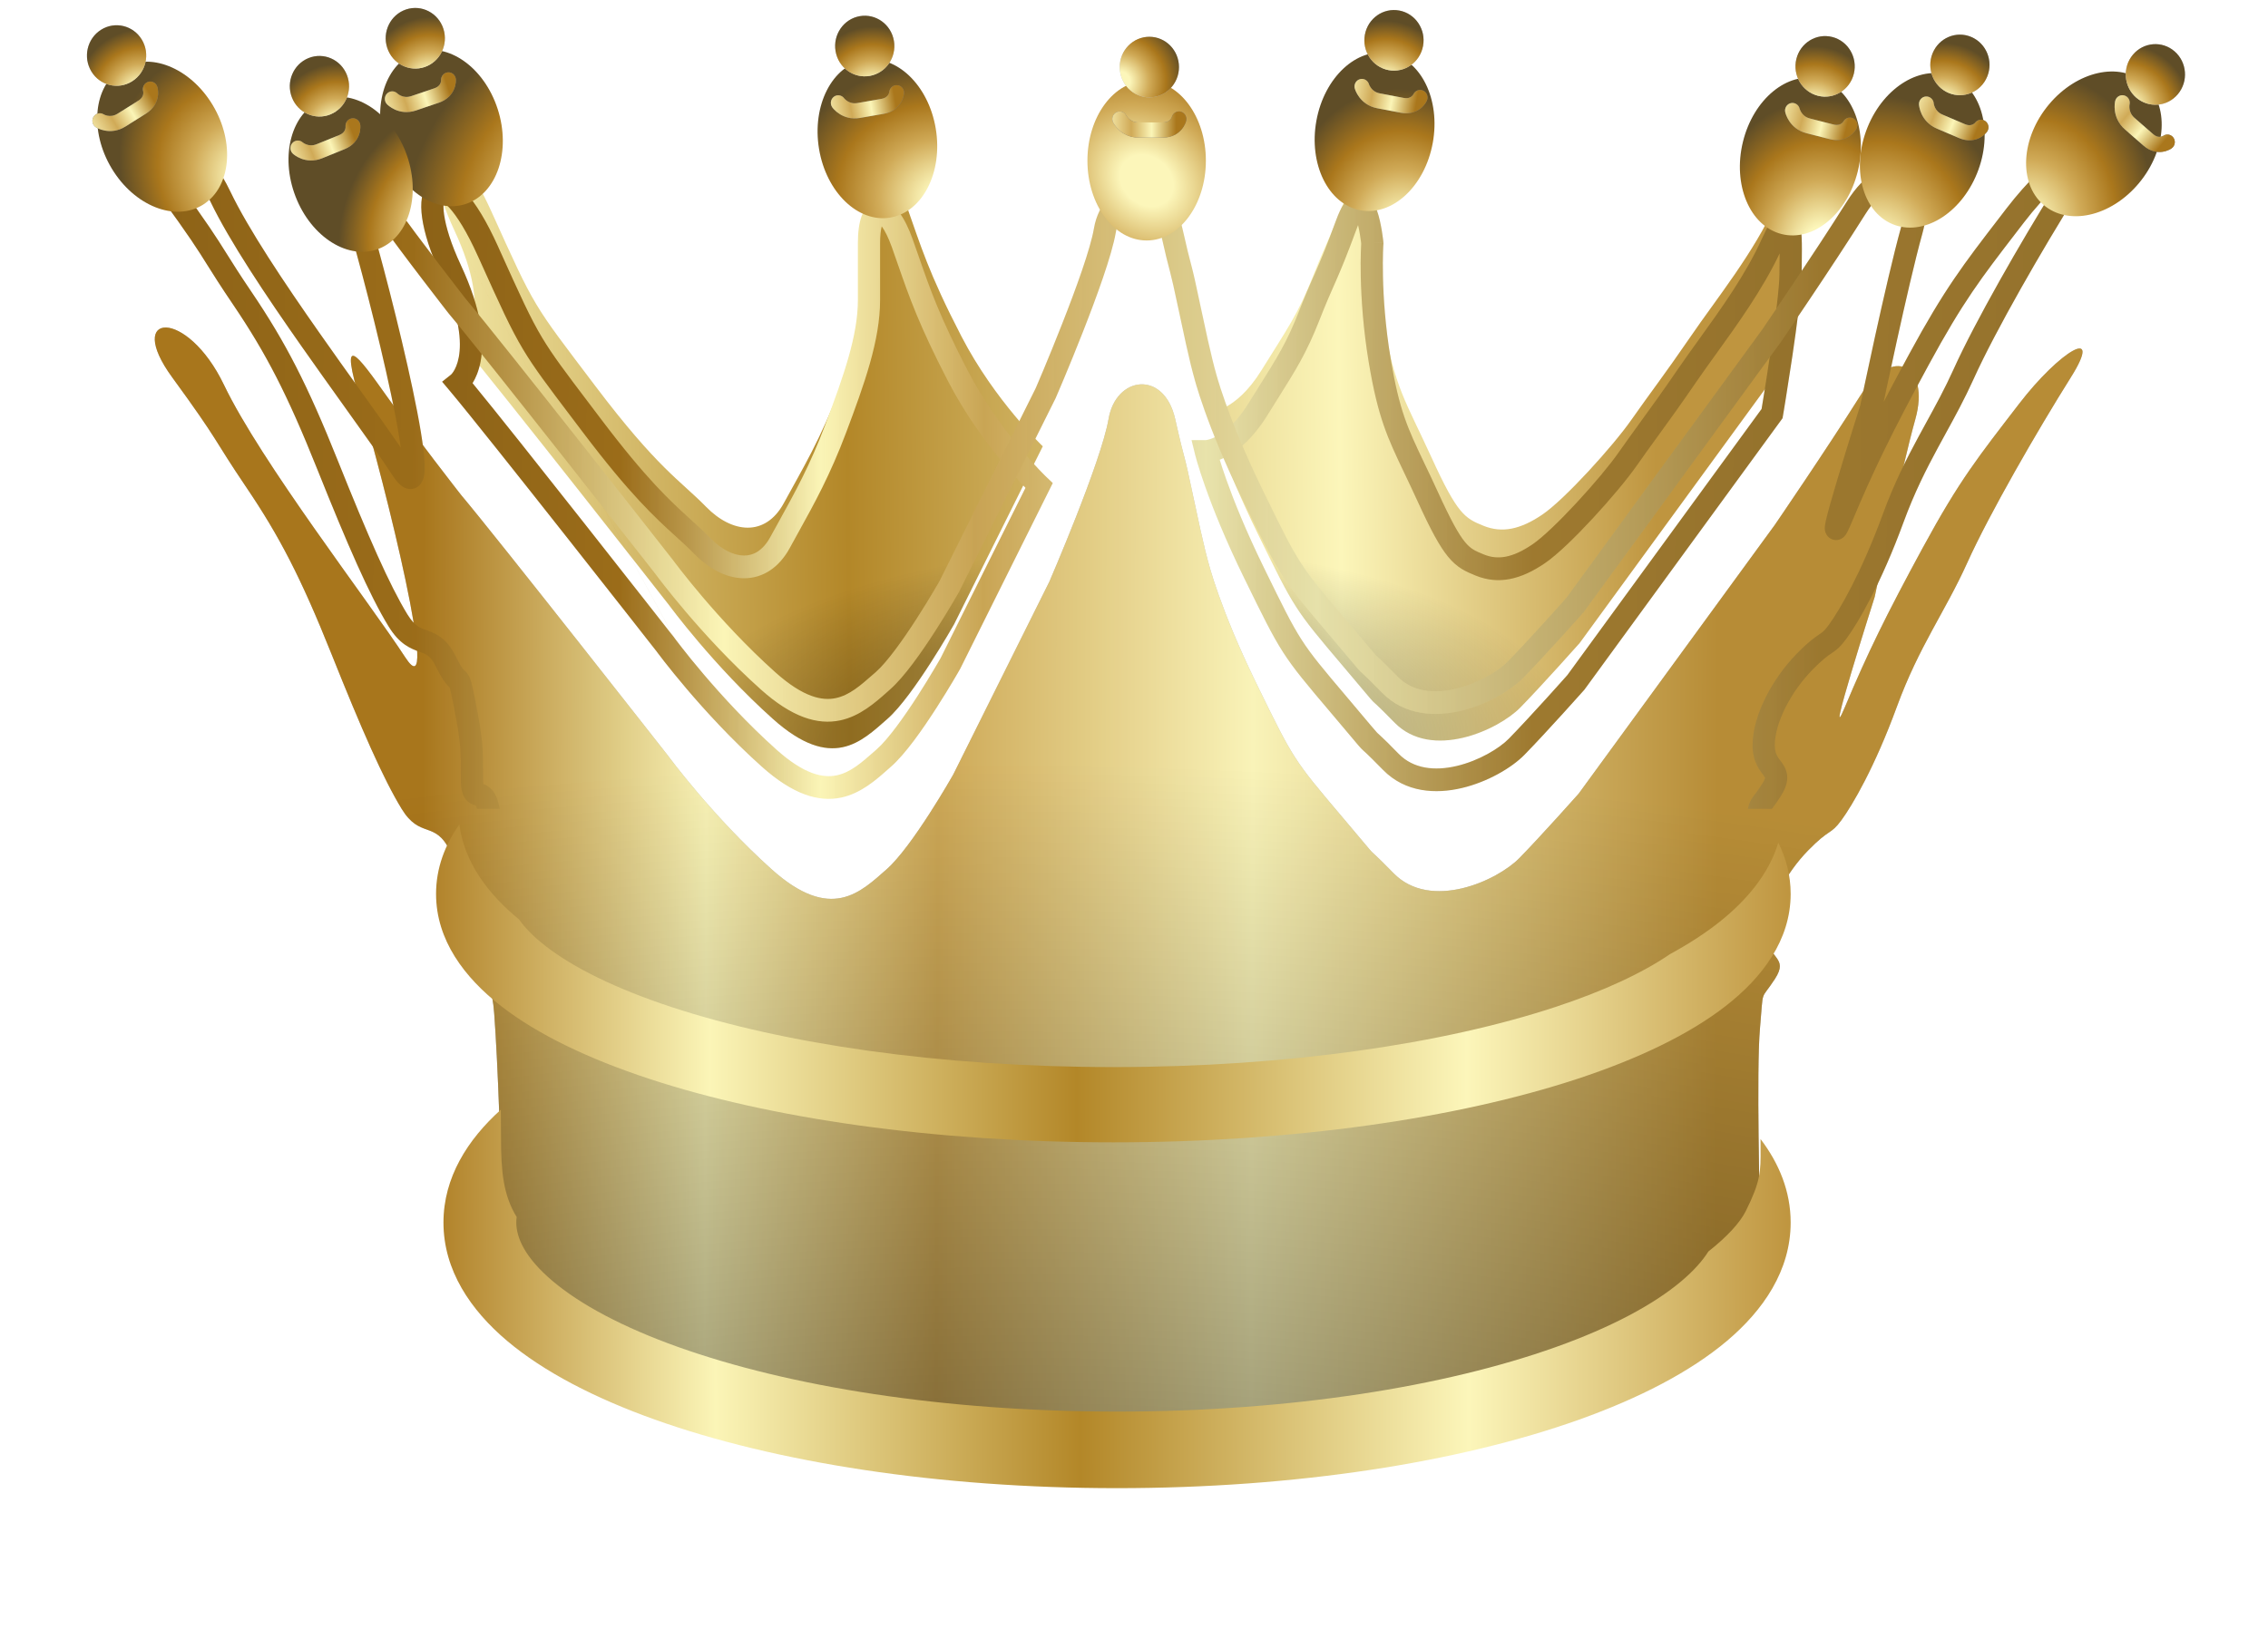 <svg width="64" height="46" viewBox="0 0 64 46" fill="none" xmlns="http://www.w3.org/2000/svg">
<g filter="url(#filter0_i_1410_10536)">
<path d="M21.806 20.287C20.135 18.792 18.882 17.082 18.882 17.082C18.882 17.082 14.077 10.951 13.033 9.711C13.033 9.711 13.973 8.964 12.824 6.507C11.675 4.05 12.615 3.195 13.868 5.972C15.122 8.749 15.017 8.536 16.793 10.886C18.568 13.235 19.195 13.557 19.926 14.305C20.657 15.053 21.597 15.159 22.119 14.198C22.642 13.238 23.164 12.381 23.686 10.992C24.208 9.604 24.626 8.429 24.626 7.36V5.759C24.626 4.584 25.148 4.584 25.566 5.759C25.984 6.934 26.193 7.683 27.133 9.498C28.073 11.313 29.426 12.596 29.426 12.596L26.924 17.617C26.924 17.617 25.775 19.646 25.044 20.287C24.313 20.928 23.477 21.783 21.806 20.287Z" fill="url(#paint0_linear_1410_10536)"/>
<path d="M21.806 20.287C20.135 18.792 18.882 17.082 18.882 17.082C18.882 17.082 14.077 10.951 13.033 9.711C13.033 9.711 13.973 8.964 12.824 6.507C11.675 4.05 12.615 3.195 13.868 5.972C15.122 8.749 15.017 8.536 16.793 10.886C18.568 13.235 19.195 13.557 19.926 14.305C20.657 15.053 21.597 15.159 22.119 14.198C22.642 13.238 23.164 12.381 23.686 10.992C24.208 9.604 24.626 8.429 24.626 7.36V5.759C24.626 4.584 25.148 4.584 25.566 5.759C25.984 6.934 26.193 7.683 27.133 9.498C28.073 11.313 29.426 12.596 29.426 12.596L26.924 17.617C26.924 17.617 25.775 19.646 25.044 20.287C24.313 20.928 23.477 21.783 21.806 20.287Z" fill="url(#paint1_radial_1410_10536)" fill-opacity="0.2"/>
<path d="M37.89 18.792C36.532 17.189 36.532 17.189 35.488 15.053C34.443 12.916 34.13 11.634 34.13 11.634C34.13 11.634 34.861 11.634 35.592 10.458C36.323 9.282 36.637 8.855 37.054 7.788C37.472 6.72 37.563 6.689 38.099 5.224C38.635 3.759 38.83 5.759 38.83 5.759C38.83 5.759 38.725 7.19 39.039 9.07C39.352 10.95 39.666 11.314 40.397 12.915C41.128 14.517 41.337 14.626 41.859 14.838C42.381 15.051 42.903 14.946 43.53 14.518C44.156 14.09 45.514 12.594 46.036 11.847C46.559 11.1 46.976 10.565 47.708 9.497C48.438 8.429 49.483 7.148 50.11 5.759C50.736 4.37 50.632 5.758 50.632 6.613C50.632 7.467 50.11 10.565 50.11 10.565L44.574 18.151C44.574 18.151 43.53 19.326 42.903 19.967C42.276 20.608 40.397 21.462 39.352 20.394C38.308 19.326 39.248 20.394 37.89 18.792Z" fill="url(#paint2_linear_1410_10536)"/>
<path d="M37.89 18.792C36.532 17.189 36.532 17.189 35.488 15.053C34.443 12.916 34.13 11.634 34.13 11.634C34.13 11.634 34.861 11.634 35.592 10.458C36.323 9.282 36.637 8.855 37.054 7.788C37.472 6.72 37.563 6.689 38.099 5.224C38.635 3.759 38.83 5.759 38.83 5.759C38.83 5.759 38.725 7.19 39.039 9.07C39.352 10.95 39.666 11.314 40.397 12.915C41.128 14.517 41.337 14.626 41.859 14.838C42.381 15.051 42.903 14.946 43.53 14.518C44.156 14.09 45.514 12.594 46.036 11.847C46.559 11.1 46.976 10.565 47.708 9.497C48.438 8.429 49.483 7.148 50.11 5.759C50.736 4.37 50.632 5.758 50.632 6.613C50.632 7.467 50.11 10.565 50.11 10.565L44.574 18.151C44.574 18.151 43.53 19.326 42.903 19.967C42.276 20.608 40.397 21.462 39.352 20.394C38.308 19.326 39.248 20.394 37.89 18.792Z" fill="url(#paint3_radial_1410_10536)" fill-opacity="0.2"/>
</g>
<g filter="url(#filter1_d_1410_10536)">
<path fill-rule="evenodd" clip-rule="evenodd" d="M12.532 5.058C12.58 5.398 12.724 5.881 13.002 6.476C13.595 7.745 13.67 8.616 13.563 9.197C13.512 9.47 13.423 9.672 13.335 9.814C13.963 10.576 15.282 12.239 16.488 13.768C17.154 14.612 17.788 15.418 18.254 16.012C18.488 16.309 18.68 16.553 18.813 16.724L19.022 16.989C19.022 16.989 19.022 16.99 18.777 17.19L19.022 16.989L19.025 16.994M19.028 16.998L19.028 16.998L19.031 17.002L19.041 17.015C19.05 17.028 19.064 17.046 19.082 17.07C19.119 17.119 19.173 17.19 19.244 17.28C19.385 17.461 19.591 17.718 19.849 18.021C20.366 18.629 21.087 19.419 21.908 20.154C22.704 20.866 23.234 20.961 23.61 20.882C23.997 20.801 24.307 20.528 24.665 20.213C24.688 20.193 24.712 20.172 24.735 20.151C25.062 19.865 25.51 19.235 25.892 18.643C26.078 18.353 26.243 18.083 26.36 17.885C26.419 17.786 26.466 17.705 26.499 17.649C26.515 17.621 26.527 17.6 26.536 17.585L26.544 17.571L28.938 12.768C28.917 12.746 28.895 12.723 28.871 12.698C28.725 12.545 28.522 12.323 28.289 12.043C27.823 11.484 27.235 10.69 26.751 9.755C25.936 8.18 25.66 7.39 25.336 6.458C25.282 6.303 25.227 6.144 25.167 5.976C25.068 5.699 24.97 5.51 24.888 5.398C24.885 5.395 24.883 5.392 24.881 5.389C24.855 5.491 24.835 5.647 24.835 5.867V7.468C24.835 8.607 24.391 9.84 23.874 11.215C23.428 12.4 22.98 13.21 22.542 14.001C22.457 14.154 22.373 14.307 22.289 14.461C21.982 15.026 21.52 15.32 20.997 15.32C20.495 15.32 20.002 15.05 19.6 14.639C19.426 14.461 19.254 14.305 19.067 14.135C18.498 13.618 17.788 12.973 16.44 11.189C16.329 11.042 16.225 10.904 16.127 10.775C15.451 9.883 15.081 9.394 14.763 8.864C14.409 8.274 14.119 7.632 13.532 6.329C13.514 6.291 13.497 6.253 13.479 6.214C13.173 5.534 12.895 5.101 12.681 4.864C12.615 4.791 12.561 4.743 12.52 4.713C12.51 4.79 12.51 4.904 12.532 5.058M29.535 12.468L29.708 12.633L27.095 17.877L27.09 17.885L26.819 17.724C27.09 17.885 27.09 17.885 27.09 17.885L27.09 17.885L27.089 17.886L27.087 17.891L27.076 17.909C27.068 17.924 27.055 17.947 27.038 17.976C27.005 18.034 26.956 18.116 26.896 18.218C26.775 18.42 26.607 18.698 26.415 18.995C26.04 19.578 25.547 20.284 25.143 20.638C25.114 20.663 25.085 20.689 25.054 20.716C24.723 21.011 24.291 21.393 23.736 21.51C23.094 21.645 22.37 21.419 21.495 20.636C20.645 19.875 19.904 19.063 19.376 18.442C19.112 18.131 18.9 17.867 18.754 17.681C18.681 17.587 18.625 17.513 18.586 17.462C18.567 17.437 18.552 17.417 18.542 17.404L18.531 17.388L18.53 17.387L18.324 17.125C18.191 16.955 17.999 16.71 17.766 16.413C17.299 15.819 16.666 15.014 16.001 14.171C14.667 12.48 13.209 10.643 12.691 10.028L12.476 9.773L12.731 9.57C12.732 9.569 12.735 9.566 12.739 9.561C12.751 9.549 12.772 9.524 12.796 9.487C12.844 9.413 12.909 9.282 12.947 9.078C13.022 8.671 12.993 7.941 12.437 6.753C12.141 6.12 11.972 5.573 11.912 5.149C11.882 4.938 11.877 4.744 11.906 4.577C11.934 4.418 12.002 4.233 12.164 4.12C12.343 3.994 12.546 4.016 12.704 4.086C12.857 4.153 13.003 4.276 13.14 4.428C13.418 4.735 13.729 5.236 14.049 5.945C14.059 5.969 14.07 5.993 14.081 6.017C14.688 7.363 14.963 7.971 15.297 8.529C15.596 9.027 15.942 9.485 16.625 10.386C16.722 10.514 16.825 10.65 16.936 10.797C18.245 12.53 18.906 13.13 19.471 13.644C19.666 13.821 19.849 13.987 20.043 14.186C20.372 14.522 20.715 14.679 20.996 14.679C21.256 14.679 21.526 14.546 21.741 14.15C21.828 13.99 21.915 13.834 22.001 13.678C22.436 12.89 22.861 12.123 23.289 10.985C23.816 9.583 24.208 8.466 24.208 7.468V5.867C24.208 5.555 24.242 5.29 24.317 5.09C24.388 4.904 24.544 4.665 24.835 4.665C25.084 4.665 25.27 4.851 25.389 5.013C25.522 5.195 25.646 5.447 25.756 5.757C25.816 5.927 25.872 6.088 25.927 6.244C26.248 7.168 26.511 7.922 27.305 9.455C27.761 10.336 28.319 11.091 28.766 11.627C28.989 11.895 29.182 12.107 29.32 12.251C29.389 12.323 29.443 12.378 29.48 12.415C29.498 12.433 29.513 12.447 29.522 12.456L29.532 12.466L29.534 12.468L29.535 12.468ZM38.323 5.352C38.312 5.38 38.3 5.411 38.288 5.444C38.017 6.183 37.858 6.563 37.714 6.894C37.688 6.953 37.662 7.011 37.637 7.068C37.523 7.327 37.409 7.584 37.241 8.014C36.874 8.951 36.579 9.421 36.053 10.258C35.96 10.405 35.861 10.563 35.752 10.738C35.36 11.368 34.955 11.703 34.628 11.879C34.553 11.919 34.483 11.95 34.419 11.975C34.463 12.117 34.524 12.307 34.607 12.54C34.812 13.117 35.147 13.96 35.664 15.017C36.189 16.092 36.441 16.606 36.729 17.054C37.015 17.5 37.339 17.883 38.022 18.689C38.359 19.086 38.552 19.317 38.668 19.456C38.791 19.602 38.828 19.645 38.856 19.674C38.864 19.683 38.871 19.689 38.891 19.707C38.911 19.725 38.939 19.75 38.981 19.79C39.066 19.869 39.207 20.006 39.469 20.275C39.883 20.698 40.483 20.765 41.109 20.617C41.737 20.468 42.31 20.121 42.577 19.848C42.886 19.532 43.3 19.081 43.64 18.708C43.809 18.521 43.958 18.355 44.066 18.235C44.119 18.175 44.163 18.127 44.192 18.094L44.228 18.054L49.709 10.543C49.712 10.526 49.715 10.507 49.719 10.485C49.733 10.399 49.753 10.275 49.778 10.123C49.826 9.82 49.891 9.408 49.956 8.969C50.088 8.078 50.214 7.118 50.214 6.72C50.214 6.613 50.216 6.498 50.217 6.384L50.217 6.377C50.218 6.301 50.219 6.225 50.22 6.151C49.733 7.178 49.03 8.152 48.421 8.997C48.22 9.276 48.029 9.54 47.86 9.788C47.423 10.427 47.089 10.887 46.782 11.31C46.579 11.59 46.388 11.853 46.187 12.141C45.913 12.532 45.432 13.105 44.945 13.63C44.463 14.15 43.945 14.656 43.599 14.892C42.922 15.355 42.29 15.509 41.638 15.243C41.365 15.132 41.122 15.028 40.862 14.711C40.623 14.421 40.373 13.957 40.008 13.159C39.87 12.857 39.746 12.597 39.634 12.362C39.157 11.362 38.886 10.795 38.625 9.231C38.466 8.273 38.413 7.429 38.399 6.824C38.392 6.522 38.396 6.278 38.401 6.11C38.403 6.025 38.406 5.96 38.409 5.915C38.41 5.898 38.41 5.884 38.411 5.873C38.41 5.861 38.408 5.844 38.405 5.823C38.399 5.775 38.39 5.707 38.377 5.629C38.363 5.539 38.345 5.442 38.323 5.352ZM38.466 5.079C38.466 5.079 38.465 5.08 38.463 5.082C38.465 5.08 38.466 5.079 38.466 5.079ZM39.038 5.89L39.038 5.891L39.038 5.893L39.037 5.904C39.036 5.913 39.035 5.929 39.034 5.949C39.032 5.989 39.03 6.05 39.027 6.129C39.023 6.288 39.019 6.52 39.026 6.81C39.038 7.39 39.09 8.202 39.243 9.123C39.488 10.594 39.724 11.088 40.191 12.068C40.305 12.305 40.432 12.572 40.576 12.887C40.943 13.69 41.162 14.081 41.341 14.299C41.499 14.49 41.621 14.547 41.87 14.648C42.263 14.808 42.675 14.752 43.251 14.359C43.532 14.167 44.007 13.71 44.49 13.189C44.969 12.673 45.428 12.124 45.677 11.768C45.895 11.457 46.089 11.19 46.292 10.91C46.59 10.499 46.908 10.062 47.346 9.421C47.534 9.147 47.737 8.865 47.946 8.575C48.577 7.699 49.262 6.749 49.721 5.732C49.802 5.553 49.875 5.409 49.942 5.299C50.002 5.2 50.08 5.091 50.181 5.025C50.236 4.988 50.324 4.948 50.432 4.958C50.547 4.969 50.63 5.03 50.681 5.09C50.766 5.188 50.795 5.318 50.809 5.392C50.841 5.566 50.847 5.805 50.847 6.031C50.847 6.148 50.846 6.269 50.844 6.386L50.844 6.39C50.842 6.506 50.841 6.617 50.841 6.72C50.841 7.177 50.705 8.193 50.576 9.065C50.51 9.507 50.445 9.923 50.396 10.227C50.371 10.38 50.351 10.505 50.337 10.591C50.332 10.616 50.329 10.637 50.326 10.656C50.324 10.67 50.322 10.682 50.32 10.692L50.314 10.727L50.314 10.727C50.314 10.727 50.314 10.727 50.005 10.673L50.314 10.727L50.301 10.803L44.712 18.462L44.702 18.474L44.47 18.258C44.702 18.474 44.702 18.474 44.702 18.474L44.701 18.474L44.701 18.475L44.655 18.526C44.625 18.559 44.582 18.608 44.528 18.668C44.42 18.789 44.269 18.956 44.099 19.144C43.759 19.518 43.338 19.976 43.02 20.301C42.661 20.668 41.98 21.069 41.25 21.241C40.519 21.414 39.657 21.373 39.026 20.728C38.766 20.463 38.633 20.333 38.558 20.262C38.52 20.227 38.497 20.206 38.477 20.189C38.458 20.171 38.437 20.152 38.413 20.127C38.369 20.083 38.31 20.013 38.142 19.812C38.017 19.664 37.832 19.444 37.549 19.109L37.533 19.09C36.869 18.307 36.517 17.891 36.205 17.406C35.895 16.923 35.626 16.373 35.115 15.328L35.103 15.304C34.575 14.224 34.231 13.358 34.018 12.759C33.912 12.46 33.838 12.228 33.791 12.069C33.767 11.989 33.75 11.928 33.739 11.887C33.733 11.866 33.729 11.85 33.726 11.838L33.723 11.825L33.722 11.822L33.722 11.82C33.722 11.82 33.722 11.82 34.026 11.742L33.722 11.82L33.624 11.421L34.02 11.421C34.021 11.421 34.023 11.421 34.026 11.421C34.036 11.42 34.055 11.417 34.083 11.411C34.137 11.398 34.226 11.371 34.337 11.311C34.558 11.193 34.884 10.94 35.223 10.394C35.335 10.215 35.436 10.053 35.529 9.905C36.052 9.073 36.316 8.653 36.659 7.776C36.833 7.332 36.952 7.062 37.067 6.802C37.092 6.746 37.117 6.689 37.142 6.632C37.281 6.314 37.435 5.946 37.701 5.219C37.772 5.026 37.844 4.87 37.92 4.754C37.989 4.65 38.102 4.517 38.275 4.482C38.481 4.442 38.628 4.562 38.701 4.65C38.773 4.738 38.821 4.846 38.855 4.937C38.923 5.126 38.968 5.355 38.996 5.525C39.01 5.612 39.02 5.688 39.027 5.743C39.03 5.771 39.033 5.793 39.035 5.809C39.035 5.817 39.036 5.823 39.036 5.827L39.037 5.834L39.037 5.834C39.037 5.835 39.037 5.835 38.725 5.867L39.037 5.835L39.04 5.863" fill="url(#paint4_linear_1410_10536)"/>
<path fill-rule="evenodd" clip-rule="evenodd" d="M12.532 5.058C12.58 5.398 12.724 5.881 13.002 6.476C13.595 7.745 13.67 8.616 13.563 9.197C13.512 9.47 13.423 9.672 13.335 9.814C13.963 10.576 15.282 12.239 16.488 13.768C17.154 14.612 17.788 15.418 18.254 16.012C18.488 16.309 18.68 16.553 18.813 16.724L19.022 16.989C19.022 16.989 19.022 16.99 18.777 17.19L19.022 16.989L19.025 16.994M19.028 16.998L19.028 16.998L19.031 17.002L19.041 17.015C19.05 17.028 19.064 17.046 19.082 17.07C19.119 17.119 19.173 17.19 19.244 17.28C19.385 17.461 19.591 17.718 19.849 18.021C20.366 18.629 21.087 19.419 21.908 20.154C22.704 20.866 23.234 20.961 23.61 20.882C23.997 20.801 24.307 20.528 24.665 20.213C24.688 20.193 24.712 20.172 24.735 20.151C25.062 19.865 25.51 19.235 25.892 18.643C26.078 18.353 26.243 18.083 26.36 17.885C26.419 17.786 26.466 17.705 26.499 17.649C26.515 17.621 26.527 17.6 26.536 17.585L26.544 17.571L28.938 12.768C28.917 12.746 28.895 12.723 28.871 12.698C28.725 12.545 28.522 12.323 28.289 12.043C27.823 11.484 27.235 10.69 26.751 9.755C25.936 8.18 25.66 7.39 25.336 6.458C25.282 6.303 25.227 6.144 25.167 5.976C25.068 5.699 24.97 5.51 24.888 5.398C24.885 5.395 24.883 5.392 24.881 5.389C24.855 5.491 24.835 5.647 24.835 5.867V7.468C24.835 8.607 24.391 9.84 23.874 11.215C23.428 12.4 22.98 13.21 22.542 14.001C22.457 14.154 22.373 14.307 22.289 14.461C21.982 15.026 21.52 15.32 20.997 15.32C20.495 15.32 20.002 15.05 19.6 14.639C19.426 14.461 19.254 14.305 19.067 14.135C18.498 13.618 17.788 12.973 16.44 11.189C16.329 11.042 16.225 10.904 16.127 10.775C15.451 9.883 15.081 9.394 14.763 8.864C14.409 8.274 14.119 7.632 13.532 6.329C13.514 6.291 13.497 6.253 13.479 6.214C13.173 5.534 12.895 5.101 12.681 4.864C12.615 4.791 12.561 4.743 12.52 4.713C12.51 4.79 12.51 4.904 12.532 5.058M29.535 12.468L29.708 12.633L27.095 17.877L27.09 17.885L26.819 17.724C27.09 17.885 27.09 17.885 27.09 17.885L27.09 17.885L27.089 17.886L27.087 17.891L27.076 17.909C27.068 17.924 27.055 17.947 27.038 17.976C27.005 18.034 26.956 18.116 26.896 18.218C26.775 18.42 26.607 18.698 26.415 18.995C26.04 19.578 25.547 20.284 25.143 20.638C25.114 20.663 25.085 20.689 25.054 20.716C24.723 21.011 24.291 21.393 23.736 21.51C23.094 21.645 22.37 21.419 21.495 20.636C20.645 19.875 19.904 19.063 19.376 18.442C19.112 18.131 18.9 17.867 18.754 17.681C18.681 17.587 18.625 17.513 18.586 17.462C18.567 17.437 18.552 17.417 18.542 17.404L18.531 17.388L18.53 17.387L18.324 17.125C18.191 16.955 17.999 16.71 17.766 16.413C17.299 15.819 16.666 15.014 16.001 14.171C14.667 12.48 13.209 10.643 12.691 10.028L12.476 9.773L12.731 9.57C12.732 9.569 12.735 9.566 12.739 9.561C12.751 9.549 12.772 9.524 12.796 9.487C12.844 9.413 12.909 9.282 12.947 9.078C13.022 8.671 12.993 7.941 12.437 6.753C12.141 6.12 11.972 5.573 11.912 5.149C11.882 4.938 11.877 4.744 11.906 4.577C11.934 4.418 12.002 4.233 12.164 4.12C12.343 3.994 12.546 4.016 12.704 4.086C12.857 4.153 13.003 4.276 13.14 4.428C13.418 4.735 13.729 5.236 14.049 5.945C14.059 5.969 14.07 5.993 14.081 6.017C14.688 7.363 14.963 7.971 15.297 8.529C15.596 9.027 15.942 9.485 16.625 10.386C16.722 10.514 16.825 10.65 16.936 10.797C18.245 12.53 18.906 13.13 19.471 13.644C19.666 13.821 19.849 13.987 20.043 14.186C20.372 14.522 20.715 14.679 20.996 14.679C21.256 14.679 21.526 14.546 21.741 14.15C21.828 13.99 21.915 13.834 22.001 13.678C22.436 12.89 22.861 12.123 23.289 10.985C23.816 9.583 24.208 8.466 24.208 7.468V5.867C24.208 5.555 24.242 5.29 24.317 5.09C24.388 4.904 24.544 4.665 24.835 4.665C25.084 4.665 25.27 4.851 25.389 5.013C25.522 5.195 25.646 5.447 25.756 5.757C25.816 5.927 25.872 6.088 25.927 6.244C26.248 7.168 26.511 7.922 27.305 9.455C27.761 10.336 28.319 11.091 28.766 11.627C28.989 11.895 29.182 12.107 29.32 12.251C29.389 12.323 29.443 12.378 29.48 12.415C29.498 12.433 29.513 12.447 29.522 12.456L29.532 12.466L29.534 12.468L29.535 12.468ZM38.323 5.352C38.312 5.38 38.3 5.411 38.288 5.444C38.017 6.183 37.858 6.563 37.714 6.894C37.688 6.953 37.662 7.011 37.637 7.068C37.523 7.327 37.409 7.584 37.241 8.014C36.874 8.951 36.579 9.421 36.053 10.258C35.96 10.405 35.861 10.563 35.752 10.738C35.36 11.368 34.955 11.703 34.628 11.879C34.553 11.919 34.483 11.95 34.419 11.975C34.463 12.117 34.524 12.307 34.607 12.54C34.812 13.117 35.147 13.96 35.664 15.017C36.189 16.092 36.441 16.606 36.729 17.054C37.015 17.5 37.339 17.883 38.022 18.689C38.359 19.086 38.552 19.317 38.668 19.456C38.791 19.602 38.828 19.645 38.856 19.674C38.864 19.683 38.871 19.689 38.891 19.707C38.911 19.725 38.939 19.75 38.981 19.79C39.066 19.869 39.207 20.006 39.469 20.275C39.883 20.698 40.483 20.765 41.109 20.617C41.737 20.468 42.31 20.121 42.577 19.848C42.886 19.532 43.3 19.081 43.64 18.708C43.809 18.521 43.958 18.355 44.066 18.235C44.119 18.175 44.163 18.127 44.192 18.094L44.228 18.054L49.709 10.543C49.712 10.526 49.715 10.507 49.719 10.485C49.733 10.399 49.753 10.275 49.778 10.123C49.826 9.82 49.891 9.408 49.956 8.969C50.088 8.078 50.214 7.118 50.214 6.72C50.214 6.613 50.216 6.498 50.217 6.384L50.217 6.377C50.218 6.301 50.219 6.225 50.22 6.151C49.733 7.178 49.03 8.152 48.421 8.997C48.22 9.276 48.029 9.54 47.86 9.788C47.423 10.427 47.089 10.887 46.782 11.31C46.579 11.59 46.388 11.853 46.187 12.141C45.913 12.532 45.432 13.105 44.945 13.63C44.463 14.15 43.945 14.656 43.599 14.892C42.922 15.355 42.29 15.509 41.638 15.243C41.365 15.132 41.122 15.028 40.862 14.711C40.623 14.421 40.373 13.957 40.008 13.159C39.87 12.857 39.746 12.597 39.634 12.362C39.157 11.362 38.886 10.795 38.625 9.231C38.466 8.273 38.413 7.429 38.399 6.824C38.392 6.522 38.396 6.278 38.401 6.11C38.403 6.025 38.406 5.96 38.409 5.915C38.41 5.898 38.41 5.884 38.411 5.873C38.41 5.861 38.408 5.844 38.405 5.823C38.399 5.775 38.39 5.707 38.377 5.629C38.363 5.539 38.345 5.442 38.323 5.352ZM38.466 5.079C38.466 5.079 38.465 5.08 38.463 5.082C38.465 5.08 38.466 5.079 38.466 5.079ZM39.038 5.89L39.038 5.891L39.038 5.893L39.037 5.904C39.036 5.913 39.035 5.929 39.034 5.949C39.032 5.989 39.03 6.05 39.027 6.129C39.023 6.288 39.019 6.52 39.026 6.81C39.038 7.39 39.09 8.202 39.243 9.123C39.488 10.594 39.724 11.088 40.191 12.068C40.305 12.305 40.432 12.572 40.576 12.887C40.943 13.69 41.162 14.081 41.341 14.299C41.499 14.49 41.621 14.547 41.87 14.648C42.263 14.808 42.675 14.752 43.251 14.359C43.532 14.167 44.007 13.71 44.49 13.189C44.969 12.673 45.428 12.124 45.677 11.768C45.895 11.457 46.089 11.19 46.292 10.91C46.59 10.499 46.908 10.062 47.346 9.421C47.534 9.147 47.737 8.865 47.946 8.575C48.577 7.699 49.262 6.749 49.721 5.732C49.802 5.553 49.875 5.409 49.942 5.299C50.002 5.2 50.08 5.091 50.181 5.025C50.236 4.988 50.324 4.948 50.432 4.958C50.547 4.969 50.63 5.03 50.681 5.09C50.766 5.188 50.795 5.318 50.809 5.392C50.841 5.566 50.847 5.805 50.847 6.031C50.847 6.148 50.846 6.269 50.844 6.386L50.844 6.39C50.842 6.506 50.841 6.617 50.841 6.72C50.841 7.177 50.705 8.193 50.576 9.065C50.51 9.507 50.445 9.923 50.396 10.227C50.371 10.38 50.351 10.505 50.337 10.591C50.332 10.616 50.329 10.637 50.326 10.656C50.324 10.67 50.322 10.682 50.32 10.692L50.314 10.727L50.314 10.727C50.314 10.727 50.314 10.727 50.005 10.673L50.314 10.727L50.301 10.803L44.712 18.462L44.702 18.474L44.47 18.258C44.702 18.474 44.702 18.474 44.702 18.474L44.701 18.474L44.701 18.475L44.655 18.526C44.625 18.559 44.582 18.608 44.528 18.668C44.42 18.789 44.269 18.956 44.099 19.144C43.759 19.518 43.338 19.976 43.02 20.301C42.661 20.668 41.98 21.069 41.25 21.241C40.519 21.414 39.657 21.373 39.026 20.728C38.766 20.463 38.633 20.333 38.558 20.262C38.52 20.227 38.497 20.206 38.477 20.189C38.458 20.171 38.437 20.152 38.413 20.127C38.369 20.083 38.31 20.013 38.142 19.812C38.017 19.664 37.832 19.444 37.549 19.109L37.533 19.09C36.869 18.307 36.517 17.891 36.205 17.406C35.895 16.923 35.626 16.373 35.115 15.328L35.103 15.304C34.575 14.224 34.231 13.358 34.018 12.759C33.912 12.46 33.838 12.228 33.791 12.069C33.767 11.989 33.75 11.928 33.739 11.887C33.733 11.866 33.729 11.85 33.726 11.838L33.723 11.825L33.722 11.822L33.722 11.82C33.722 11.82 33.722 11.82 34.026 11.742L33.722 11.82L33.624 11.421L34.02 11.421C34.021 11.421 34.023 11.421 34.026 11.421C34.036 11.42 34.055 11.417 34.083 11.411C34.137 11.398 34.226 11.371 34.337 11.311C34.558 11.193 34.884 10.94 35.223 10.394C35.335 10.215 35.436 10.053 35.529 9.905C36.052 9.073 36.316 8.653 36.659 7.776C36.833 7.332 36.952 7.062 37.067 6.802C37.092 6.746 37.117 6.689 37.142 6.632C37.281 6.314 37.435 5.946 37.701 5.219C37.772 5.026 37.844 4.87 37.92 4.754C37.989 4.65 38.102 4.517 38.275 4.482C38.481 4.442 38.628 4.562 38.701 4.65C38.773 4.738 38.821 4.846 38.855 4.937C38.923 5.126 38.968 5.355 38.996 5.525C39.01 5.612 39.02 5.688 39.027 5.743C39.03 5.771 39.033 5.793 39.035 5.809C39.035 5.817 39.036 5.823 39.036 5.827L39.037 5.834L39.037 5.834C39.037 5.835 39.037 5.835 38.725 5.867L39.037 5.835L39.04 5.863" fill="url(#paint5_linear_1410_10536)" fill-opacity="0.2"/>
</g>
<g filter="url(#filter2_di_1410_10536)">
<path d="M11.438 13.555C10.394 11.953 7.365 8.042 6.321 5.863C5.276 3.685 3.501 3.792 4.859 5.65C6.216 7.508 6.007 7.359 6.947 8.748C7.887 10.136 8.495 11.312 9.35 13.448C10.204 15.585 10.812 16.973 11.334 17.828C11.856 18.682 12.274 18.148 12.692 19.003C13.11 19.858 13.005 19.11 13.214 20.178C13.423 21.246 13.423 21.46 13.423 22.314C13.423 23.169 13.841 22.208 13.945 23.596C14.049 24.985 14.154 27.763 14.154 29.685C14.154 31.608 14.467 32.356 17.705 33.852C20.943 35.347 21.465 35.561 24.807 35.988C28.149 36.415 29.507 36.309 33.684 36.202C37.862 36.095 40.264 35.988 43.502 34.92C46.739 33.852 48.79 32.463 49.246 31.608C49.702 30.754 49.664 30.54 49.664 29.792C49.664 29.044 49.559 25.199 49.664 24.024C49.768 22.849 49.664 23.276 50.082 22.635C50.499 21.994 49.873 22.101 49.873 21.353C49.873 20.605 50.395 19.644 51.022 19.003C51.648 18.362 51.648 18.576 51.962 18.148C52.275 17.721 52.902 16.653 53.528 14.944C54.155 13.234 54.886 12.273 55.513 10.884C56.139 9.496 57.497 7.145 58.437 5.65C59.377 4.154 58.124 4.902 56.975 6.398C55.826 7.893 55.304 8.534 54.259 10.457C53.215 12.38 52.693 13.448 52.066 14.944C51.439 16.439 52.902 11.846 52.902 11.846C52.902 11.846 53.633 8.32 54.05 6.825C54.468 5.329 53.424 4.688 52.484 6.184C51.544 7.679 50.082 9.815 50.082 9.815L44.546 17.401C44.546 17.401 43.502 18.576 42.875 19.217C42.249 19.858 40.369 20.712 39.324 19.644C38.28 18.576 39.22 19.644 37.862 18.041C36.504 16.439 36.504 16.439 35.46 14.303C34.416 12.166 34.102 10.884 34.102 10.884C34.102 10.884 33.998 10.564 33.684 9.068C33.371 7.573 33.475 8.214 33.162 6.825C32.849 5.436 31.491 5.608 31.282 6.825C31.073 8.042 29.611 11.418 29.611 11.418L26.896 16.866C26.896 16.866 25.747 18.896 25.016 19.537C24.285 20.178 23.449 21.033 21.778 19.537C20.107 18.041 18.854 16.332 18.854 16.332C18.854 16.332 14.049 10.201 13.005 8.961C13.005 8.961 11.752 7.359 10.916 6.184C10.081 5.009 9.542 4.261 10.185 6.397C10.828 8.534 12.483 15.157 11.438 13.555Z" fill="#C4C4C4"/>
<path d="M11.438 13.555C10.394 11.953 7.365 8.042 6.321 5.863C5.276 3.685 3.501 3.792 4.859 5.65C6.216 7.508 6.007 7.359 6.947 8.748C7.887 10.136 8.495 11.312 9.35 13.448C10.204 15.585 10.812 16.973 11.334 17.828C11.856 18.682 12.274 18.148 12.692 19.003C13.11 19.858 13.005 19.11 13.214 20.178C13.423 21.246 13.423 21.46 13.423 22.314C13.423 23.169 13.841 22.208 13.945 23.596C14.049 24.985 14.154 27.763 14.154 29.685C14.154 31.608 14.467 32.356 17.705 33.852C20.943 35.347 21.465 35.561 24.807 35.988C28.149 36.415 29.507 36.309 33.684 36.202C37.862 36.095 40.264 35.988 43.502 34.92C46.739 33.852 48.79 32.463 49.246 31.608C49.702 30.754 49.664 30.54 49.664 29.792C49.664 29.044 49.559 25.199 49.664 24.024C49.768 22.849 49.664 23.276 50.082 22.635C50.499 21.994 49.873 22.101 49.873 21.353C49.873 20.605 50.395 19.644 51.022 19.003C51.648 18.362 51.648 18.576 51.962 18.148C52.275 17.721 52.902 16.653 53.528 14.944C54.155 13.234 54.886 12.273 55.513 10.884C56.139 9.496 57.497 7.145 58.437 5.65C59.377 4.154 58.124 4.902 56.975 6.398C55.826 7.893 55.304 8.534 54.259 10.457C53.215 12.38 52.693 13.448 52.066 14.944C51.439 16.439 52.902 11.846 52.902 11.846C52.902 11.846 53.633 8.32 54.05 6.825C54.468 5.329 53.424 4.688 52.484 6.184C51.544 7.679 50.082 9.815 50.082 9.815L44.546 17.401C44.546 17.401 43.502 18.576 42.875 19.217C42.249 19.858 40.369 20.712 39.324 19.644C38.28 18.576 39.22 19.644 37.862 18.041C36.504 16.439 36.504 16.439 35.46 14.303C34.416 12.166 34.102 10.884 34.102 10.884C34.102 10.884 33.998 10.564 33.684 9.068C33.371 7.573 33.475 8.214 33.162 6.825C32.849 5.436 31.491 5.608 31.282 6.825C31.073 8.042 29.611 11.418 29.611 11.418L26.896 16.866C26.896 16.866 25.747 18.896 25.016 19.537C24.285 20.178 23.449 21.033 21.778 19.537C20.107 18.041 18.854 16.332 18.854 16.332C18.854 16.332 14.049 10.201 13.005 8.961C13.005 8.961 11.752 7.359 10.916 6.184C10.081 5.009 9.542 4.261 10.185 6.397C10.828 8.534 12.483 15.157 11.438 13.555Z" fill="url(#paint6_linear_1410_10536)"/>
<path d="M11.438 13.555C10.394 11.953 7.365 8.042 6.321 5.863C5.276 3.685 3.501 3.792 4.859 5.65C6.216 7.508 6.007 7.359 6.947 8.748C7.887 10.136 8.495 11.312 9.35 13.448C10.204 15.585 10.812 16.973 11.334 17.828C11.856 18.682 12.274 18.148 12.692 19.003C13.11 19.858 13.005 19.11 13.214 20.178C13.423 21.246 13.423 21.46 13.423 22.314C13.423 23.169 13.841 22.208 13.945 23.596C14.049 24.985 14.154 27.763 14.154 29.685C14.154 31.608 14.467 32.356 17.705 33.852C20.943 35.347 21.465 35.561 24.807 35.988C28.149 36.415 29.507 36.309 33.684 36.202C37.862 36.095 40.264 35.988 43.502 34.92C46.739 33.852 48.79 32.463 49.246 31.608C49.702 30.754 49.664 30.54 49.664 29.792C49.664 29.044 49.559 25.199 49.664 24.024C49.768 22.849 49.664 23.276 50.082 22.635C50.499 21.994 49.873 22.101 49.873 21.353C49.873 20.605 50.395 19.644 51.022 19.003C51.648 18.362 51.648 18.576 51.962 18.148C52.275 17.721 52.902 16.653 53.528 14.944C54.155 13.234 54.886 12.273 55.513 10.884C56.139 9.496 57.497 7.145 58.437 5.65C59.377 4.154 58.124 4.902 56.975 6.398C55.826 7.893 55.304 8.534 54.259 10.457C53.215 12.38 52.693 13.448 52.066 14.944C51.439 16.439 52.902 11.846 52.902 11.846C52.902 11.846 53.633 8.32 54.05 6.825C54.468 5.329 53.424 4.688 52.484 6.184C51.544 7.679 50.082 9.815 50.082 9.815L44.546 17.401C44.546 17.401 43.502 18.576 42.875 19.217C42.249 19.858 40.369 20.712 39.324 19.644C38.28 18.576 39.22 19.644 37.862 18.041C36.504 16.439 36.504 16.439 35.46 14.303C34.416 12.166 34.102 10.884 34.102 10.884C34.102 10.884 33.998 10.564 33.684 9.068C33.371 7.573 33.475 8.214 33.162 6.825C32.849 5.436 31.491 5.608 31.282 6.825C31.073 8.042 29.611 11.418 29.611 11.418L26.896 16.866C26.896 16.866 25.747 18.896 25.016 19.537C24.285 20.178 23.449 21.033 21.778 19.537C20.107 18.041 18.854 16.332 18.854 16.332C18.854 16.332 14.049 10.201 13.005 8.961C13.005 8.961 11.752 7.359 10.916 6.184C10.081 5.009 9.542 4.261 10.185 6.397C10.828 8.534 12.483 15.157 11.438 13.555Z" fill="url(#paint7_radial_1410_10536)" fill-opacity="0.64"/>
</g>
<g filter="url(#filter3_di_1410_10536)">
<path d="M14.133 27.318C13.195 28.163 12.514 29.232 12.514 30.503C12.514 31.854 13.282 32.975 14.311 33.844C15.35 34.72 16.79 35.461 18.477 36.064C21.863 37.272 26.475 38 31.522 38C36.568 38 41.18 37.272 44.566 36.064C46.254 35.461 47.694 34.72 48.733 33.844C49.762 32.975 50.53 31.854 50.53 30.503C50.53 29.617 50.199 28.829 49.68 28.146C49.681 28.179 49.681 28.208 49.681 28.234C49.681 28.294 49.681 28.351 49.681 28.405C49.684 29.074 49.685 29.334 49.263 30.182C49.102 30.504 48.745 30.897 48.208 31.321C48.047 31.576 47.803 31.857 47.446 32.158C46.665 32.817 45.472 33.458 43.906 34.017C40.784 35.131 36.406 35.839 31.522 35.839C26.638 35.839 22.26 35.131 19.138 34.017C17.572 33.458 16.379 32.817 15.598 32.158C14.807 31.491 14.569 30.924 14.569 30.503C14.569 30.453 14.572 30.401 14.58 30.347C14.203 29.736 14.138 29.058 14.138 28.119C14.138 27.864 14.136 27.596 14.133 27.318Z" fill="url(#paint8_linear_1410_10536)"/>
</g>
<path fill-rule="evenodd" clip-rule="evenodd" d="M5.005 5.137C4.676 4.687 4.581 4.397 4.576 4.26C4.576 4.253 4.576 4.247 4.576 4.242C4.672 4.246 4.881 4.323 5.148 4.567C5.406 4.804 5.689 5.171 5.935 5.683C6.471 6.801 7.505 8.344 8.521 9.791C8.917 10.355 9.309 10.903 9.672 11.411C10.251 12.219 10.755 12.922 11.073 13.412C11.143 13.519 11.218 13.617 11.297 13.686C11.355 13.736 11.548 13.88 11.765 13.751C11.855 13.697 11.902 13.617 11.925 13.563C11.95 13.507 11.963 13.45 11.971 13.402C11.986 13.306 11.987 13.193 11.982 13.078C11.963 12.618 11.828 11.848 11.646 10.989C11.281 9.258 10.704 7.059 10.38 5.982C10.347 5.872 10.318 5.771 10.291 5.677C10.375 5.793 10.464 5.918 10.559 6.051C10.979 6.643 11.504 7.341 11.923 7.889C12.132 8.164 12.315 8.401 12.446 8.57C12.512 8.655 12.564 8.722 12.6 8.769L12.656 8.84L12.66 8.845L12.663 8.849C13.181 9.464 14.639 11.302 15.973 12.992C16.639 13.835 17.272 14.64 17.738 15.235C17.971 15.531 18.163 15.776 18.297 15.946L18.502 16.208L18.503 16.209L18.515 16.225C18.525 16.238 18.539 16.258 18.559 16.284C18.597 16.334 18.654 16.409 18.727 16.502C18.873 16.688 19.084 16.952 19.349 17.263C19.877 17.884 20.618 18.697 21.468 19.457C22.343 20.241 23.066 20.466 23.708 20.331C24.263 20.215 24.695 19.832 25.027 19.538C25.057 19.511 25.087 19.484 25.115 19.459C25.52 19.105 26.012 18.399 26.387 17.817C26.579 17.519 26.748 17.242 26.868 17.039C26.928 16.938 26.977 16.855 27.01 16.797L27.049 16.73L27.059 16.712L27.062 16.708L27.067 16.698L29.79 11.235L29.793 11.227L29.507 11.097C29.793 11.227 29.793 11.227 29.793 11.227L29.81 11.188L29.857 11.078C29.898 10.983 29.956 10.845 30.027 10.677C30.168 10.34 30.358 9.877 30.555 9.376C30.943 8.389 31.375 7.207 31.487 6.559C31.572 6.063 31.868 5.859 32.095 5.847C32.304 5.835 32.619 5.984 32.753 6.576C32.893 7.2 32.951 7.419 32.999 7.602L33.016 7.668C33.066 7.861 33.117 8.068 33.274 8.814C33.431 9.564 33.536 10.022 33.602 10.294C33.636 10.43 33.659 10.519 33.675 10.576C33.683 10.605 33.689 10.625 33.693 10.639L33.697 10.652L33.699 10.66C33.702 10.671 33.706 10.687 33.711 10.708C33.723 10.75 33.74 10.811 33.763 10.89C33.811 11.049 33.884 11.281 33.991 11.581C34.203 12.179 34.548 13.045 35.075 14.125L35.087 14.149C35.598 15.194 35.867 15.744 36.177 16.227C36.489 16.712 36.841 17.128 37.505 17.912L37.521 17.93C37.804 18.265 37.989 18.485 38.114 18.634C38.283 18.834 38.341 18.904 38.385 18.948C38.409 18.973 38.43 18.992 38.45 19.01L38.453 19.012C38.471 19.029 38.494 19.05 38.53 19.083C38.605 19.154 38.739 19.284 38.998 19.549C39.629 20.194 40.492 20.235 41.223 20.062C41.952 19.89 42.633 19.49 42.992 19.122C43.31 18.797 43.731 18.339 44.071 17.965C44.241 17.778 44.392 17.61 44.5 17.49L44.627 17.347L44.684 17.284L50.231 9.682L50.234 9.678L50.299 9.583C50.341 9.521 50.402 9.432 50.478 9.32C50.63 9.096 50.842 8.781 51.084 8.42C51.568 7.699 52.17 6.788 52.643 6.036C52.861 5.69 53.068 5.495 53.232 5.402C53.393 5.311 53.489 5.327 53.536 5.351C53.588 5.376 53.664 5.45 53.704 5.632C53.744 5.814 53.739 6.078 53.645 6.416C53.433 7.174 53.144 8.437 52.909 9.505C52.792 10.04 52.687 10.528 52.612 10.882C52.574 11.06 52.544 11.203 52.523 11.303L52.494 11.441L52.438 11.62C52.399 11.743 52.344 11.917 52.28 12.121C52.153 12.529 51.989 13.058 51.845 13.541C51.702 14.019 51.574 14.464 51.522 14.698C51.51 14.754 51.498 14.816 51.494 14.867C51.493 14.881 51.492 14.901 51.493 14.924C51.494 14.941 51.496 14.989 51.519 15.043C51.543 15.101 51.623 15.233 51.795 15.242C51.923 15.249 52.005 15.176 52.021 15.162C52.067 15.122 52.096 15.074 52.105 15.059L52.105 15.058C52.12 15.033 52.134 15.005 52.148 14.977C52.176 14.921 52.21 14.844 52.25 14.749C52.871 13.266 53.388 12.208 54.429 10.291C55.396 8.511 55.904 7.851 56.908 6.546L57.117 6.274C57.415 5.887 57.713 5.559 57.97 5.314C57.033 6.816 55.738 9.068 55.124 10.429C54.881 10.968 54.623 11.438 54.355 11.927C54.285 12.055 54.214 12.185 54.142 12.318C53.799 12.951 53.452 13.634 53.131 14.51C52.512 16.198 51.898 17.238 51.607 17.635C51.536 17.732 51.49 17.782 51.456 17.814C51.421 17.846 51.391 17.867 51.331 17.908C51.199 17.998 51.026 18.117 50.696 18.455C50.36 18.799 50.053 19.227 49.83 19.67C49.608 20.109 49.455 20.588 49.455 21.032C49.455 21.269 49.506 21.452 49.581 21.603C49.635 21.713 49.708 21.81 49.751 21.868C49.761 21.881 49.77 21.892 49.776 21.901C49.796 21.93 49.804 21.945 49.807 21.951C49.806 21.964 49.794 22.017 49.717 22.136C49.632 22.267 49.571 22.348 49.523 22.413L49.501 22.443C49.449 22.512 49.391 22.592 49.354 22.706C49.341 22.745 49.332 22.786 49.324 22.829H50.001L50.021 22.802C50.07 22.735 50.142 22.639 50.238 22.492C50.355 22.311 50.434 22.134 50.434 21.948C50.434 21.752 50.345 21.612 50.283 21.524C50.262 21.495 50.244 21.471 50.228 21.45C50.191 21.399 50.165 21.365 50.139 21.312C50.109 21.252 50.082 21.169 50.082 21.032C50.082 20.728 50.19 20.352 50.386 19.964C50.58 19.579 50.849 19.206 51.139 18.908C51.431 18.61 51.571 18.515 51.673 18.445L51.684 18.438C51.74 18.399 51.806 18.354 51.877 18.288C51.95 18.22 52.022 18.136 52.108 18.019C52.443 17.562 53.083 16.465 53.717 14.735C54.023 13.902 54.354 13.249 54.69 12.628C54.758 12.502 54.827 12.377 54.895 12.252L54.896 12.25C55.166 11.759 55.438 11.261 55.693 10.697C56.31 9.329 57.658 6.994 58.596 5.502C58.718 5.308 58.81 5.142 58.872 5.003C58.929 4.876 58.979 4.731 58.975 4.595C58.973 4.521 58.954 4.416 58.877 4.326C58.795 4.231 58.688 4.199 58.605 4.194C58.463 4.185 58.328 4.249 58.236 4.299C57.84 4.517 57.207 5.12 56.624 5.878L56.416 6.149C55.405 7.463 54.872 8.155 53.881 9.98C53.608 10.483 53.37 10.928 53.157 11.338C53.175 11.251 53.198 11.143 53.224 11.018C53.299 10.665 53.404 10.178 53.521 9.645C53.756 8.576 54.041 7.329 54.247 6.592C54.362 6.181 54.384 5.805 54.316 5.493C54.248 5.181 54.082 4.908 53.808 4.773C53.529 4.636 53.214 4.679 52.928 4.841C52.644 5.002 52.368 5.288 52.116 5.689C51.649 6.433 51.05 7.338 50.568 8.058C50.326 8.418 50.115 8.731 49.963 8.954C49.887 9.066 49.827 9.155 49.785 9.216L49.723 9.306L44.2 16.875L44.121 16.963L44.038 17.056C43.931 17.176 43.781 17.343 43.612 17.529C43.273 17.903 42.858 18.353 42.549 18.669C42.282 18.942 41.71 19.29 41.082 19.438C40.455 19.586 39.855 19.52 39.441 19.096C39.179 18.828 39.038 18.691 38.954 18.611C38.911 18.571 38.883 18.546 38.863 18.528C38.843 18.51 38.836 18.504 38.828 18.495C38.8 18.466 38.763 18.423 38.641 18.277C38.524 18.138 38.331 17.908 37.995 17.511C37.311 16.704 36.987 16.321 36.701 15.875C36.413 15.427 36.161 14.914 35.636 13.838C35.119 12.781 34.785 11.938 34.58 11.362C34.477 11.073 34.407 10.852 34.363 10.704C34.341 10.629 34.325 10.573 34.315 10.537C34.31 10.519 34.307 10.505 34.305 10.496L34.302 10.487L34.302 10.485L34.299 10.473L34.295 10.463L34.293 10.453C34.29 10.444 34.285 10.428 34.278 10.403C34.265 10.353 34.242 10.269 34.211 10.138C34.146 9.876 34.043 9.425 33.886 8.68C33.729 7.93 33.676 7.711 33.622 7.503L33.605 7.438C33.557 7.258 33.502 7.046 33.363 6.432C33.183 5.634 32.663 5.175 32.063 5.206C31.48 5.237 30.993 5.727 30.869 6.448C30.772 7.017 30.369 8.132 29.973 9.137C29.779 9.633 29.59 10.091 29.451 10.425C29.381 10.592 29.323 10.727 29.283 10.822L29.237 10.93L29.224 10.958L29.224 10.96L26.516 16.392L26.508 16.406L26.471 16.471C26.439 16.526 26.392 16.607 26.333 16.706C26.215 16.904 26.051 17.174 25.864 17.464C25.482 18.057 25.035 18.686 24.708 18.973L24.637 19.034C24.279 19.349 23.969 19.622 23.582 19.703C23.206 19.782 22.676 19.687 21.88 18.975C21.059 18.24 20.338 17.45 19.821 16.842C19.564 16.539 19.357 16.282 19.216 16.101C19.145 16.011 19.091 15.94 19.055 15.892C19.036 15.867 19.022 15.849 19.013 15.837L19.003 15.823L19 15.819L18.994 15.811L18.785 15.545C18.652 15.375 18.46 15.13 18.227 14.833C17.76 14.239 17.127 13.433 16.461 12.589C15.134 10.908 13.671 9.065 13.142 8.435L13.09 8.369C13.055 8.323 13.003 8.256 12.938 8.172C12.807 8.004 12.625 7.768 12.417 7.495C11.999 6.948 11.48 6.257 11.065 5.674C10.858 5.382 10.663 5.109 10.499 4.9C10.418 4.795 10.339 4.701 10.268 4.626C10.205 4.561 10.115 4.475 10.011 4.431C9.956 4.408 9.851 4.378 9.734 4.422C9.607 4.469 9.544 4.572 9.517 4.646C9.491 4.716 9.485 4.785 9.484 4.838C9.483 4.895 9.488 4.955 9.496 5.018C9.526 5.259 9.621 5.637 9.781 6.171C10.1 7.23 10.672 9.411 11.034 11.125C11.158 11.712 11.254 12.232 11.309 12.63C10.999 12.179 10.601 11.622 10.164 11.012C9.802 10.507 9.414 9.965 9.03 9.417C8.009 7.964 7.007 6.463 6.498 5.401C6.221 4.824 5.891 4.388 5.565 4.09C5.25 3.801 4.904 3.612 4.595 3.601C4.433 3.596 4.255 3.641 4.121 3.781C3.987 3.921 3.944 4.106 3.95 4.283C3.962 4.621 4.154 5.042 4.503 5.52C5.348 6.676 5.575 7.039 5.857 7.49C6.029 7.764 6.221 8.071 6.586 8.609C7.509 9.974 8.107 11.127 8.955 13.248C9.808 15.38 10.425 16.795 10.964 17.677C11.113 17.921 11.265 18.082 11.426 18.195C11.577 18.3 11.722 18.353 11.828 18.391L11.843 18.396C11.955 18.437 12.019 18.463 12.081 18.512C12.141 18.559 12.218 18.643 12.307 18.825C12.416 19.048 12.499 19.184 12.571 19.276C12.609 19.324 12.661 19.376 12.689 19.402C12.691 19.409 12.694 19.419 12.697 19.431C12.719 19.509 12.75 19.65 12.802 19.92C13.005 20.957 13.005 21.154 13.005 21.976V21.993C13.005 22.206 13.025 22.412 13.142 22.56C13.209 22.645 13.288 22.687 13.349 22.709C13.375 22.719 13.4 22.726 13.414 22.73L13.415 22.73L13.426 22.733C13.427 22.736 13.429 22.74 13.431 22.744C13.44 22.764 13.45 22.791 13.46 22.829H14.102C14.076 22.684 14.042 22.568 13.999 22.474C13.958 22.384 13.905 22.305 13.836 22.244C13.766 22.181 13.694 22.149 13.64 22.13L13.638 22.129C13.635 22.1 13.632 22.056 13.632 21.993C13.632 21.121 13.63 20.886 13.417 19.794C13.365 19.53 13.33 19.363 13.3 19.255C13.268 19.142 13.23 19.046 13.148 18.963C13.111 18.924 13.099 18.916 13.092 18.91C13.085 18.905 13.082 18.903 13.06 18.875C13.028 18.834 12.967 18.743 12.868 18.538C12.748 18.293 12.616 18.124 12.463 18.004C12.315 17.887 12.165 17.833 12.055 17.793L12.052 17.792C11.937 17.751 11.861 17.723 11.78 17.666C11.703 17.612 11.607 17.52 11.495 17.337C10.99 16.509 10.392 15.146 9.535 13.005C8.675 10.854 8.057 9.657 7.101 8.244C6.76 7.741 6.571 7.439 6.398 7.163C6.105 6.696 5.859 6.304 5.005 5.137ZM51.57 14.725C51.567 14.73 51.567 14.729 51.571 14.723L51.57 14.725Z" fill="url(#paint9_linear_1410_10536)"/>
<path fill-rule="evenodd" clip-rule="evenodd" d="M5.005 5.137C4.676 4.687 4.581 4.397 4.576 4.26C4.576 4.253 4.576 4.247 4.576 4.242C4.672 4.246 4.881 4.323 5.148 4.567C5.406 4.804 5.689 5.171 5.935 5.683C6.471 6.801 7.505 8.344 8.521 9.791C8.917 10.355 9.309 10.903 9.672 11.411C10.251 12.219 10.755 12.922 11.073 13.412C11.143 13.519 11.218 13.617 11.297 13.686C11.355 13.736 11.548 13.88 11.765 13.751C11.855 13.697 11.902 13.617 11.925 13.563C11.95 13.507 11.963 13.45 11.971 13.402C11.986 13.306 11.987 13.193 11.982 13.078C11.963 12.618 11.828 11.848 11.646 10.989C11.281 9.258 10.704 7.059 10.38 5.982C10.347 5.872 10.318 5.771 10.291 5.677C10.375 5.793 10.464 5.918 10.559 6.051C10.979 6.643 11.504 7.341 11.923 7.889C12.132 8.164 12.315 8.401 12.446 8.57C12.512 8.655 12.564 8.722 12.6 8.769L12.656 8.84L12.66 8.845L12.663 8.849C13.181 9.464 14.639 11.302 15.973 12.992C16.639 13.835 17.272 14.64 17.738 15.235C17.971 15.531 18.163 15.776 18.297 15.946L18.502 16.208L18.503 16.209L18.515 16.225C18.525 16.238 18.539 16.258 18.559 16.284C18.597 16.334 18.654 16.409 18.727 16.502C18.873 16.688 19.084 16.952 19.349 17.263C19.877 17.884 20.618 18.697 21.468 19.457C22.343 20.241 23.066 20.466 23.708 20.331C24.263 20.215 24.695 19.832 25.027 19.538C25.057 19.511 25.087 19.484 25.115 19.459C25.52 19.105 26.012 18.399 26.387 17.817C26.579 17.519 26.748 17.242 26.868 17.039C26.928 16.938 26.977 16.855 27.01 16.797L27.049 16.73L27.059 16.712L27.062 16.708L27.067 16.698L29.79 11.235L29.793 11.227L29.507 11.097C29.793 11.227 29.793 11.227 29.793 11.227L29.81 11.188L29.857 11.078C29.898 10.983 29.956 10.845 30.027 10.677C30.168 10.34 30.358 9.877 30.555 9.376C30.943 8.389 31.375 7.207 31.487 6.559C31.572 6.063 31.868 5.859 32.095 5.847C32.304 5.835 32.619 5.984 32.753 6.576C32.893 7.2 32.951 7.419 32.999 7.602L33.016 7.668C33.066 7.861 33.117 8.068 33.274 8.814C33.431 9.564 33.536 10.022 33.602 10.294C33.636 10.43 33.659 10.519 33.675 10.576C33.683 10.605 33.689 10.625 33.693 10.639L33.697 10.652L33.699 10.66C33.702 10.671 33.706 10.687 33.711 10.708C33.723 10.75 33.74 10.811 33.763 10.89C33.811 11.049 33.884 11.281 33.991 11.581C34.203 12.179 34.548 13.045 35.075 14.125L35.087 14.149C35.598 15.194 35.867 15.744 36.177 16.227C36.489 16.712 36.841 17.128 37.505 17.912L37.521 17.93C37.804 18.265 37.989 18.485 38.114 18.634C38.283 18.834 38.341 18.904 38.385 18.948C38.409 18.973 38.43 18.992 38.45 19.01L38.453 19.012C38.471 19.029 38.494 19.05 38.53 19.083C38.605 19.154 38.739 19.284 38.998 19.549C39.629 20.194 40.492 20.235 41.223 20.062C41.952 19.89 42.633 19.49 42.992 19.122C43.31 18.797 43.731 18.339 44.071 17.965C44.241 17.778 44.392 17.61 44.5 17.49L44.627 17.347L44.684 17.284L50.231 9.682L50.234 9.678L50.299 9.583C50.341 9.521 50.402 9.432 50.478 9.32C50.63 9.096 50.842 8.781 51.084 8.42C51.568 7.699 52.17 6.788 52.643 6.036C52.861 5.69 53.068 5.495 53.232 5.402C53.393 5.311 53.489 5.327 53.536 5.351C53.588 5.376 53.664 5.45 53.704 5.632C53.744 5.814 53.739 6.078 53.645 6.416C53.433 7.174 53.144 8.437 52.909 9.505C52.792 10.04 52.687 10.528 52.612 10.882C52.574 11.06 52.544 11.203 52.523 11.303L52.494 11.441L52.438 11.62C52.399 11.743 52.344 11.917 52.28 12.121C52.153 12.529 51.989 13.058 51.845 13.541C51.702 14.019 51.574 14.464 51.522 14.698C51.51 14.754 51.498 14.816 51.494 14.867C51.493 14.881 51.492 14.901 51.493 14.924C51.494 14.941 51.496 14.989 51.519 15.043C51.543 15.101 51.623 15.233 51.795 15.242C51.923 15.249 52.005 15.176 52.021 15.162C52.067 15.122 52.096 15.074 52.105 15.059L52.105 15.058C52.12 15.033 52.134 15.005 52.148 14.977C52.176 14.921 52.21 14.844 52.25 14.749C52.871 13.266 53.388 12.208 54.429 10.291C55.396 8.511 55.904 7.851 56.908 6.546L57.117 6.274C57.415 5.887 57.713 5.559 57.97 5.314C57.033 6.816 55.738 9.068 55.124 10.429C54.881 10.968 54.623 11.438 54.355 11.927C54.285 12.055 54.214 12.185 54.142 12.318C53.799 12.951 53.452 13.634 53.131 14.51C52.512 16.198 51.898 17.238 51.607 17.635C51.536 17.732 51.49 17.782 51.456 17.814C51.421 17.846 51.391 17.867 51.331 17.908C51.199 17.998 51.026 18.117 50.696 18.455C50.36 18.799 50.053 19.227 49.83 19.67C49.608 20.109 49.455 20.588 49.455 21.032C49.455 21.269 49.506 21.452 49.581 21.603C49.635 21.713 49.708 21.81 49.751 21.868C49.761 21.881 49.77 21.892 49.776 21.901C49.796 21.93 49.804 21.945 49.807 21.951C49.806 21.964 49.794 22.017 49.717 22.136C49.632 22.267 49.571 22.348 49.523 22.413L49.501 22.443C49.449 22.512 49.391 22.592 49.354 22.706C49.341 22.745 49.332 22.786 49.324 22.829H50.001L50.021 22.802C50.07 22.735 50.142 22.639 50.238 22.492C50.355 22.311 50.434 22.134 50.434 21.948C50.434 21.752 50.345 21.612 50.283 21.524C50.262 21.495 50.244 21.471 50.228 21.45C50.191 21.399 50.165 21.365 50.139 21.312C50.109 21.252 50.082 21.169 50.082 21.032C50.082 20.728 50.19 20.352 50.386 19.964C50.58 19.579 50.849 19.206 51.139 18.908C51.431 18.61 51.571 18.515 51.673 18.445L51.684 18.438C51.74 18.399 51.806 18.354 51.877 18.288C51.95 18.22 52.022 18.136 52.108 18.019C52.443 17.562 53.083 16.465 53.717 14.735C54.023 13.902 54.354 13.249 54.69 12.628C54.758 12.502 54.827 12.377 54.895 12.252L54.896 12.25C55.166 11.759 55.438 11.261 55.693 10.697C56.31 9.329 57.658 6.994 58.596 5.502C58.718 5.308 58.81 5.142 58.872 5.003C58.929 4.876 58.979 4.731 58.975 4.595C58.973 4.521 58.954 4.416 58.877 4.326C58.795 4.231 58.688 4.199 58.605 4.194C58.463 4.185 58.328 4.249 58.236 4.299C57.84 4.517 57.207 5.12 56.624 5.878L56.416 6.149C55.405 7.463 54.872 8.155 53.881 9.98C53.608 10.483 53.37 10.928 53.157 11.338C53.175 11.251 53.198 11.143 53.224 11.018C53.299 10.665 53.404 10.178 53.521 9.645C53.756 8.576 54.041 7.329 54.247 6.592C54.362 6.181 54.384 5.805 54.316 5.493C54.248 5.181 54.082 4.908 53.808 4.773C53.529 4.636 53.214 4.679 52.928 4.841C52.644 5.002 52.368 5.288 52.116 5.689C51.649 6.433 51.05 7.338 50.568 8.058C50.326 8.418 50.115 8.731 49.963 8.954C49.887 9.066 49.827 9.155 49.785 9.216L49.723 9.306L44.2 16.875L44.121 16.963L44.038 17.056C43.931 17.176 43.781 17.343 43.612 17.529C43.273 17.903 42.858 18.353 42.549 18.669C42.282 18.942 41.71 19.29 41.082 19.438C40.455 19.586 39.855 19.52 39.441 19.096C39.179 18.828 39.038 18.691 38.954 18.611C38.911 18.571 38.883 18.546 38.863 18.528C38.843 18.51 38.836 18.504 38.828 18.495C38.8 18.466 38.763 18.423 38.641 18.277C38.524 18.138 38.331 17.908 37.995 17.511C37.311 16.704 36.987 16.321 36.701 15.875C36.413 15.427 36.161 14.914 35.636 13.838C35.119 12.781 34.785 11.938 34.58 11.362C34.477 11.073 34.407 10.852 34.363 10.704C34.341 10.629 34.325 10.573 34.315 10.537C34.31 10.519 34.307 10.505 34.305 10.496L34.302 10.487L34.302 10.485L34.299 10.473L34.295 10.463L34.293 10.453C34.29 10.444 34.285 10.428 34.278 10.403C34.265 10.353 34.242 10.269 34.211 10.138C34.146 9.876 34.043 9.425 33.886 8.68C33.729 7.93 33.676 7.711 33.622 7.503L33.605 7.438C33.557 7.258 33.502 7.046 33.363 6.432C33.183 5.634 32.663 5.175 32.063 5.206C31.48 5.237 30.993 5.727 30.869 6.448C30.772 7.017 30.369 8.132 29.973 9.137C29.779 9.633 29.59 10.091 29.451 10.425C29.381 10.592 29.323 10.727 29.283 10.822L29.237 10.93L29.224 10.958L29.224 10.96L26.516 16.392L26.508 16.406L26.471 16.471C26.439 16.526 26.392 16.607 26.333 16.706C26.215 16.904 26.051 17.174 25.864 17.464C25.482 18.057 25.035 18.686 24.708 18.973L24.637 19.034C24.279 19.349 23.969 19.622 23.582 19.703C23.206 19.782 22.676 19.687 21.88 18.975C21.059 18.24 20.338 17.45 19.821 16.842C19.564 16.539 19.357 16.282 19.216 16.101C19.145 16.011 19.091 15.94 19.055 15.892C19.036 15.867 19.022 15.849 19.013 15.837L19.003 15.823L19 15.819L18.994 15.811L18.785 15.545C18.652 15.375 18.46 15.13 18.227 14.833C17.76 14.239 17.127 13.433 16.461 12.589C15.134 10.908 13.671 9.065 13.142 8.435L13.09 8.369C13.055 8.323 13.003 8.256 12.938 8.172C12.807 8.004 12.625 7.768 12.417 7.495C11.999 6.948 11.48 6.257 11.065 5.674C10.858 5.382 10.663 5.109 10.499 4.9C10.418 4.795 10.339 4.701 10.268 4.626C10.205 4.561 10.115 4.475 10.011 4.431C9.956 4.408 9.851 4.378 9.734 4.422C9.607 4.469 9.544 4.572 9.517 4.646C9.491 4.716 9.485 4.785 9.484 4.838C9.483 4.895 9.488 4.955 9.496 5.018C9.526 5.259 9.621 5.637 9.781 6.171C10.1 7.23 10.672 9.411 11.034 11.125C11.158 11.712 11.254 12.232 11.309 12.63C10.999 12.179 10.601 11.622 10.164 11.012C9.802 10.507 9.414 9.965 9.03 9.417C8.009 7.964 7.007 6.463 6.498 5.401C6.221 4.824 5.891 4.388 5.565 4.09C5.25 3.801 4.904 3.612 4.595 3.601C4.433 3.596 4.255 3.641 4.121 3.781C3.987 3.921 3.944 4.106 3.95 4.283C3.962 4.621 4.154 5.042 4.503 5.52C5.348 6.676 5.575 7.039 5.857 7.49C6.029 7.764 6.221 8.071 6.586 8.609C7.509 9.974 8.107 11.127 8.955 13.248C9.808 15.38 10.425 16.795 10.964 17.677C11.113 17.921 11.265 18.082 11.426 18.195C11.577 18.3 11.722 18.353 11.828 18.391L11.843 18.396C11.955 18.437 12.019 18.463 12.081 18.512C12.141 18.559 12.218 18.643 12.307 18.825C12.416 19.048 12.499 19.184 12.571 19.276C12.609 19.324 12.661 19.376 12.689 19.402C12.691 19.409 12.694 19.419 12.697 19.431C12.719 19.509 12.75 19.65 12.802 19.92C13.005 20.957 13.005 21.154 13.005 21.976V21.993C13.005 22.206 13.025 22.412 13.142 22.56C13.209 22.645 13.288 22.687 13.349 22.709C13.375 22.719 13.4 22.726 13.414 22.73L13.415 22.73L13.426 22.733C13.427 22.736 13.429 22.74 13.431 22.744C13.44 22.764 13.45 22.791 13.46 22.829H14.102C14.076 22.684 14.042 22.568 13.999 22.474C13.958 22.384 13.905 22.305 13.836 22.244C13.766 22.181 13.694 22.149 13.64 22.13L13.638 22.129C13.635 22.1 13.632 22.056 13.632 21.993C13.632 21.121 13.63 20.886 13.417 19.794C13.365 19.53 13.33 19.363 13.3 19.255C13.268 19.142 13.23 19.046 13.148 18.963C13.111 18.924 13.099 18.916 13.092 18.91C13.085 18.905 13.082 18.903 13.06 18.875C13.028 18.834 12.967 18.743 12.868 18.538C12.748 18.293 12.616 18.124 12.463 18.004C12.315 17.887 12.165 17.833 12.055 17.793L12.052 17.792C11.937 17.751 11.861 17.723 11.78 17.666C11.703 17.612 11.607 17.52 11.495 17.337C10.99 16.509 10.392 15.146 9.535 13.005C8.675 10.854 8.057 9.657 7.101 8.244C6.76 7.741 6.571 7.439 6.398 7.163C6.105 6.696 5.859 6.304 5.005 5.137ZM51.57 14.725C51.567 14.73 51.567 14.729 51.571 14.723L51.57 14.725Z" fill="url(#paint10_linear_1410_10536)" fill-opacity="0.2"/>
<g filter="url(#filter4_di_1410_10536)">
<path d="M12.962 20.267C12.558 20.842 12.305 21.497 12.305 22.228C12.305 23.531 13.106 24.589 14.135 25.39C15.179 26.203 16.625 26.889 18.319 27.447C21.718 28.566 26.349 29.24 31.417 29.24C36.486 29.24 41.117 28.566 44.516 27.447C46.209 26.889 47.656 26.203 48.7 25.39C49.729 24.589 50.53 23.531 50.53 22.228C50.53 21.707 50.402 21.225 50.182 20.783C49.916 21.662 49.29 22.407 48.532 23.011C48.124 23.336 47.653 23.641 47.129 23.926C46.352 24.457 45.26 24.97 43.879 25.424C40.736 26.458 36.331 27.116 31.417 27.116C26.504 27.116 22.098 26.458 18.956 25.424C17.379 24.905 16.178 24.309 15.394 23.699C15.043 23.426 14.806 23.176 14.65 22.952C13.783 22.243 13.102 21.344 12.962 20.267Z" fill="url(#paint11_linear_1410_10536)"/>
</g>
<ellipse rx="1.682" ry="2.239" transform="matrix(0.847 -0.532 0.515 0.857 4.576 3.858)" fill="url(#paint12_radial_1410_10536)"/>
<ellipse rx="0.841" ry="0.849" transform="matrix(0.847 -0.532 0.515 0.857 3.29 1.567)" fill="#C4C4C4"/>
<ellipse rx="0.841" ry="0.849" transform="matrix(0.847 -0.532 0.515 0.857 3.29 1.567)" fill="url(#paint13_radial_1410_10536)"/>
<g filter="url(#filter5_d_1410_10536)">
<path fill-rule="evenodd" clip-rule="evenodd" d="M4.178 1.312C4.288 1.276 4.405 1.339 4.44 1.451L4.241 1.516C4.44 1.451 4.44 1.451 4.44 1.452L4.44 1.452L4.44 1.452L4.441 1.453L4.441 1.456C4.442 1.458 4.443 1.46 4.443 1.463C4.445 1.468 4.446 1.474 4.448 1.482C4.451 1.497 4.455 1.517 4.458 1.541C4.464 1.588 4.466 1.654 4.453 1.729C4.427 1.888 4.337 2.07 4.121 2.206C3.909 2.339 3.864 2.368 3.767 2.428C3.716 2.46 3.65 2.502 3.538 2.572C3.324 2.706 3.117 2.714 2.965 2.686C2.89 2.673 2.828 2.651 2.785 2.632C2.763 2.622 2.745 2.613 2.732 2.606C2.725 2.602 2.72 2.599 2.715 2.597L2.71 2.593L2.708 2.592L2.707 2.591L2.707 2.591L2.706 2.591C2.706 2.591 2.706 2.591 2.817 2.41L2.706 2.591C2.608 2.529 2.578 2.397 2.639 2.297C2.7 2.197 2.827 2.166 2.925 2.227C2.925 2.227 2.926 2.228 2.928 2.228C2.931 2.23 2.939 2.234 2.949 2.239C2.969 2.248 3 2.259 3.038 2.266C3.111 2.279 3.21 2.277 3.319 2.208C3.432 2.137 3.498 2.096 3.549 2.064C3.645 2.004 3.691 1.975 3.902 1.842C4.009 1.775 4.034 1.703 4.042 1.658C4.046 1.631 4.045 1.608 4.043 1.592C4.042 1.584 4.041 1.579 4.041 1.576C4.04 1.576 4.04 1.576 4.04 1.576C4.008 1.464 4.069 1.347 4.178 1.312Z" fill="#7B7B7B"/>
<path fill-rule="evenodd" clip-rule="evenodd" d="M4.178 1.312C4.288 1.276 4.405 1.339 4.44 1.451L4.241 1.516C4.44 1.451 4.44 1.451 4.44 1.452L4.44 1.452L4.44 1.452L4.441 1.453L4.441 1.456C4.442 1.458 4.443 1.46 4.443 1.463C4.445 1.468 4.446 1.474 4.448 1.482C4.451 1.497 4.455 1.517 4.458 1.541C4.464 1.588 4.466 1.654 4.453 1.729C4.427 1.888 4.337 2.07 4.121 2.206C3.909 2.339 3.864 2.368 3.767 2.428C3.716 2.46 3.65 2.502 3.538 2.572C3.324 2.706 3.117 2.714 2.965 2.686C2.89 2.673 2.828 2.651 2.785 2.632C2.763 2.622 2.745 2.613 2.732 2.606C2.725 2.602 2.72 2.599 2.715 2.597L2.71 2.593L2.708 2.592L2.707 2.591L2.707 2.591L2.706 2.591C2.706 2.591 2.706 2.591 2.817 2.41L2.706 2.591C2.608 2.529 2.578 2.397 2.639 2.297C2.7 2.197 2.827 2.166 2.925 2.227C2.925 2.227 2.926 2.228 2.928 2.228C2.931 2.23 2.939 2.234 2.949 2.239C2.969 2.248 3 2.259 3.038 2.266C3.111 2.279 3.21 2.277 3.319 2.208C3.432 2.137 3.498 2.096 3.549 2.064C3.645 2.004 3.691 1.975 3.902 1.842C4.009 1.775 4.034 1.703 4.042 1.658C4.046 1.631 4.045 1.608 4.043 1.592C4.042 1.584 4.041 1.579 4.041 1.576C4.04 1.576 4.04 1.576 4.04 1.576C4.008 1.464 4.069 1.347 4.178 1.312Z" fill="url(#paint14_linear_1410_10536)"/>
</g>
<ellipse rx="1.675" ry="2.248" transform="matrix(0.947 -0.32 0.308 0.952 12.458 3.614)" fill="url(#paint15_radial_1410_10536)"/>
<ellipse rx="0.837" ry="0.853" transform="matrix(0.947 -0.32 0.308 0.952 11.719 1.08)" fill="#C4C4C4"/>
<ellipse rx="0.837" ry="0.853" transform="matrix(0.947 -0.32 0.308 0.952 11.719 1.08)" fill="url(#paint16_radial_1410_10536)"/>
<g filter="url(#filter6_d_1410_10536)">
<path fill-rule="evenodd" clip-rule="evenodd" d="M12.64 1.042C12.755 1.033 12.855 1.121 12.864 1.239L12.655 1.255C12.864 1.239 12.864 1.239 12.864 1.239L12.864 1.24L12.864 1.24L12.864 1.241L12.864 1.244C12.864 1.246 12.864 1.248 12.864 1.251C12.864 1.256 12.865 1.263 12.864 1.271C12.864 1.286 12.864 1.306 12.861 1.33C12.856 1.378 12.843 1.443 12.814 1.513C12.753 1.661 12.625 1.817 12.384 1.899C12.148 1.979 12.097 1.996 11.99 2.032C11.933 2.052 11.86 2.076 11.735 2.119C11.496 2.199 11.293 2.158 11.151 2.096C11.081 2.065 11.026 2.029 10.988 2C10.969 1.986 10.953 1.973 10.942 1.963C10.937 1.958 10.932 1.953 10.928 1.95L10.924 1.945L10.922 1.944L10.921 1.943L10.921 1.942L10.921 1.942C10.921 1.942 10.921 1.942 11.069 1.791L10.921 1.942C10.839 1.859 10.84 1.723 10.921 1.64C11.003 1.557 11.133 1.557 11.215 1.639C11.215 1.639 11.216 1.64 11.217 1.641C11.221 1.644 11.227 1.649 11.236 1.656C11.254 1.67 11.281 1.688 11.316 1.703C11.384 1.733 11.481 1.754 11.603 1.713C11.729 1.671 11.802 1.646 11.859 1.627C11.966 1.59 12.017 1.573 12.252 1.494C12.372 1.453 12.412 1.389 12.43 1.347C12.44 1.322 12.444 1.299 12.446 1.283C12.447 1.275 12.447 1.27 12.447 1.267C12.447 1.267 12.447 1.267 12.447 1.266C12.441 1.151 12.526 1.051 12.64 1.042Z" fill="#7B7B7B"/>
<path fill-rule="evenodd" clip-rule="evenodd" d="M12.64 1.042C12.755 1.033 12.855 1.121 12.864 1.239L12.655 1.255C12.864 1.239 12.864 1.239 12.864 1.239L12.864 1.24L12.864 1.24L12.864 1.241L12.864 1.244C12.864 1.246 12.864 1.248 12.864 1.251C12.864 1.256 12.865 1.263 12.864 1.271C12.864 1.286 12.864 1.306 12.861 1.33C12.856 1.378 12.843 1.443 12.814 1.513C12.753 1.661 12.625 1.817 12.384 1.899C12.148 1.979 12.097 1.996 11.99 2.032C11.933 2.052 11.86 2.076 11.735 2.119C11.496 2.199 11.293 2.158 11.151 2.096C11.081 2.065 11.026 2.029 10.988 2C10.969 1.986 10.953 1.973 10.942 1.963C10.937 1.958 10.932 1.953 10.928 1.95L10.924 1.945L10.922 1.944L10.921 1.943L10.921 1.942L10.921 1.942C10.921 1.942 10.921 1.942 11.069 1.791L10.921 1.942C10.839 1.859 10.84 1.723 10.921 1.64C11.003 1.557 11.133 1.557 11.215 1.639C11.215 1.639 11.216 1.64 11.217 1.641C11.221 1.644 11.227 1.649 11.236 1.656C11.254 1.67 11.281 1.688 11.316 1.703C11.384 1.733 11.481 1.754 11.603 1.713C11.729 1.671 11.802 1.646 11.859 1.627C11.966 1.59 12.017 1.573 12.252 1.494C12.372 1.453 12.412 1.389 12.43 1.347C12.44 1.322 12.444 1.299 12.446 1.283C12.447 1.275 12.447 1.27 12.447 1.267C12.447 1.267 12.447 1.267 12.447 1.266C12.441 1.151 12.526 1.051 12.64 1.042Z" fill="url(#paint17_linear_1410_10536)"/>
</g>
<ellipse rx="1.676" ry="2.246" transform="matrix(0.927 -0.375 0.361 0.933 9.894 4.919)" fill="url(#paint18_radial_1410_10536)"/>
<ellipse rx="0.838" ry="0.852" transform="matrix(0.927 -0.375 0.361 0.933 9.014 2.434)" fill="#C4C4C4"/>
<ellipse rx="0.838" ry="0.852" transform="matrix(0.927 -0.375 0.361 0.933 9.014 2.434)" fill="url(#paint19_radial_1410_10536)"/>
<g filter="url(#filter7_d_1410_10536)">
<path fill-rule="evenodd" clip-rule="evenodd" d="M9.932 2.34C10.046 2.324 10.151 2.406 10.166 2.523L9.959 2.551C10.166 2.523 10.166 2.523 10.166 2.524L10.166 2.524L10.166 2.524L10.166 2.525L10.167 2.528C10.167 2.53 10.167 2.532 10.167 2.535C10.168 2.54 10.168 2.547 10.169 2.555C10.169 2.57 10.17 2.59 10.168 2.615C10.166 2.662 10.157 2.728 10.132 2.8C10.079 2.951 9.96 3.115 9.724 3.21C9.493 3.304 9.443 3.324 9.338 3.367C9.282 3.389 9.211 3.418 9.088 3.468C8.855 3.562 8.649 3.533 8.504 3.479C8.433 3.452 8.376 3.42 8.336 3.393C8.316 3.38 8.3 3.368 8.288 3.358C8.282 3.354 8.278 3.35 8.274 3.346L8.269 3.342L8.267 3.34L8.266 3.34L8.266 3.339L8.266 3.339C8.266 3.339 8.266 3.339 8.405 3.18L8.266 3.339C8.18 3.26 8.172 3.125 8.249 3.038C8.326 2.95 8.456 2.942 8.542 3.019C8.543 3.019 8.544 3.02 8.545 3.021C8.548 3.024 8.555 3.029 8.564 3.035C8.583 3.048 8.611 3.064 8.647 3.077C8.717 3.103 8.815 3.119 8.934 3.07C9.057 3.021 9.129 2.992 9.185 2.969C9.29 2.927 9.34 2.906 9.57 2.813C9.687 2.766 9.723 2.7 9.739 2.656C9.747 2.631 9.75 2.608 9.751 2.592C9.752 2.584 9.752 2.578 9.751 2.576C9.751 2.575 9.751 2.575 9.751 2.575C9.739 2.46 9.819 2.355 9.932 2.34Z" fill="#7B7B7B"/>
<path fill-rule="evenodd" clip-rule="evenodd" d="M9.932 2.34C10.046 2.324 10.151 2.406 10.166 2.523L9.959 2.551C10.166 2.523 10.166 2.523 10.166 2.524L10.166 2.524L10.166 2.524L10.166 2.525L10.167 2.528C10.167 2.53 10.167 2.532 10.167 2.535C10.168 2.54 10.168 2.547 10.169 2.555C10.169 2.57 10.17 2.59 10.168 2.615C10.166 2.662 10.157 2.728 10.132 2.8C10.079 2.951 9.96 3.115 9.724 3.21C9.493 3.304 9.443 3.324 9.338 3.367C9.282 3.389 9.211 3.418 9.088 3.468C8.855 3.562 8.649 3.533 8.504 3.479C8.433 3.452 8.376 3.42 8.336 3.393C8.316 3.38 8.3 3.368 8.288 3.358C8.282 3.354 8.278 3.35 8.274 3.346L8.269 3.342L8.267 3.34L8.266 3.34L8.266 3.339L8.266 3.339C8.266 3.339 8.266 3.339 8.405 3.18L8.266 3.339C8.18 3.26 8.172 3.125 8.249 3.038C8.326 2.95 8.456 2.942 8.542 3.019C8.543 3.019 8.544 3.02 8.545 3.021C8.548 3.024 8.555 3.029 8.564 3.035C8.583 3.048 8.611 3.064 8.647 3.077C8.717 3.103 8.815 3.119 8.934 3.07C9.057 3.021 9.129 2.992 9.185 2.969C9.29 2.927 9.34 2.906 9.57 2.813C9.687 2.766 9.723 2.7 9.739 2.656C9.747 2.631 9.75 2.608 9.751 2.592C9.752 2.584 9.752 2.578 9.751 2.576C9.751 2.575 9.751 2.575 9.751 2.575C9.739 2.46 9.819 2.355 9.932 2.34Z" fill="url(#paint20_linear_1410_10536)"/>
</g>
<ellipse rx="1.672" ry="2.252" transform="matrix(0.985 -0.171 0.164 0.987 24.759 3.917)" fill="url(#paint21_radial_1410_10536)"/>
<ellipse rx="0.836" ry="0.854" transform="matrix(0.985 -0.171 0.164 0.987 24.402 1.299)" fill="#C4C4C4"/>
<ellipse rx="0.836" ry="0.854" transform="matrix(0.985 -0.171 0.164 0.987 24.402 1.299)" fill="url(#paint22_radial_1410_10536)"/>
<g filter="url(#filter8_d_1410_10536)">
<path fill-rule="evenodd" clip-rule="evenodd" d="M25.318 1.404C25.433 1.413 25.519 1.516 25.51 1.634L25.302 1.617C25.51 1.634 25.51 1.634 25.51 1.634L25.51 1.634L25.51 1.635L25.51 1.636L25.51 1.639C25.51 1.641 25.509 1.643 25.509 1.646C25.509 1.651 25.508 1.657 25.506 1.665C25.504 1.68 25.5 1.7 25.494 1.723C25.482 1.77 25.46 1.832 25.421 1.897C25.339 2.033 25.189 2.169 24.939 2.212C24.694 2.255 24.641 2.264 24.529 2.283C24.47 2.293 24.394 2.307 24.264 2.329C24.017 2.372 23.822 2.3 23.691 2.216C23.626 2.175 23.577 2.131 23.544 2.097C23.527 2.079 23.514 2.064 23.504 2.053C23.499 2.047 23.495 2.042 23.492 2.038L23.488 2.033L23.487 2.031L23.486 2.03L23.486 2.029L23.486 2.029C23.486 2.029 23.486 2.029 23.654 1.903L23.486 2.029C23.418 1.934 23.438 1.8 23.531 1.73C23.623 1.661 23.753 1.681 23.822 1.775C23.822 1.775 23.823 1.776 23.823 1.777C23.826 1.781 23.832 1.787 23.84 1.795C23.855 1.811 23.88 1.833 23.912 1.854C23.975 1.894 24.068 1.93 24.195 1.908C24.325 1.885 24.401 1.872 24.46 1.862C24.571 1.843 24.624 1.833 24.869 1.791C24.992 1.769 25.042 1.712 25.065 1.673C25.079 1.65 25.087 1.628 25.091 1.613C25.093 1.605 25.094 1.6 25.094 1.597C25.094 1.597 25.094 1.597 25.094 1.596C25.105 1.481 25.204 1.395 25.318 1.404Z" fill="#7B7B7B"/>
<path fill-rule="evenodd" clip-rule="evenodd" d="M25.318 1.404C25.433 1.413 25.519 1.516 25.51 1.634L25.302 1.617C25.51 1.634 25.51 1.634 25.51 1.634L25.51 1.634L25.51 1.635L25.51 1.636L25.51 1.639C25.51 1.641 25.509 1.643 25.509 1.646C25.509 1.651 25.508 1.657 25.506 1.665C25.504 1.68 25.5 1.7 25.494 1.723C25.482 1.77 25.46 1.832 25.421 1.897C25.339 2.033 25.189 2.169 24.939 2.212C24.694 2.255 24.641 2.264 24.529 2.283C24.47 2.293 24.394 2.307 24.264 2.329C24.017 2.372 23.822 2.3 23.691 2.216C23.626 2.175 23.577 2.131 23.544 2.097C23.527 2.079 23.514 2.064 23.504 2.053C23.499 2.047 23.495 2.042 23.492 2.038L23.488 2.033L23.487 2.031L23.486 2.03L23.486 2.029L23.486 2.029C23.486 2.029 23.486 2.029 23.654 1.903L23.486 2.029C23.418 1.934 23.438 1.8 23.531 1.73C23.623 1.661 23.753 1.681 23.822 1.775C23.822 1.775 23.823 1.776 23.823 1.777C23.826 1.781 23.832 1.787 23.84 1.795C23.855 1.811 23.88 1.833 23.912 1.854C23.975 1.894 24.068 1.93 24.195 1.908C24.325 1.885 24.401 1.872 24.46 1.862C24.571 1.843 24.624 1.833 24.869 1.791C24.992 1.769 25.042 1.712 25.065 1.673C25.079 1.65 25.087 1.628 25.091 1.613C25.093 1.605 25.094 1.6 25.094 1.597C25.094 1.597 25.094 1.597 25.094 1.596C25.105 1.481 25.204 1.395 25.318 1.404Z" fill="url(#paint23_linear_1410_10536)"/>
</g>
<ellipse cx="32.357" cy="4.534" rx="1.671" ry="2.253" fill="url(#paint24_radial_1410_10536)"/>
<ellipse cx="32.433" cy="1.893" rx="0.836" ry="0.855" fill="#C4C4C4"/>
<ellipse cx="32.433" cy="1.893" rx="0.836" ry="0.855" fill="url(#paint25_radial_1410_10536)"/>
<g filter="url(#filter9_d_1410_10536)">
<path fill-rule="evenodd" clip-rule="evenodd" d="M33.319 2.151C33.431 2.18 33.499 2.296 33.471 2.41L33.269 2.359C33.471 2.41 33.471 2.411 33.471 2.411L33.471 2.411L33.471 2.411L33.471 2.413L33.47 2.415C33.47 2.417 33.469 2.419 33.468 2.422C33.467 2.427 33.465 2.433 33.463 2.441C33.458 2.455 33.451 2.474 33.441 2.496C33.421 2.54 33.39 2.597 33.34 2.655C33.237 2.775 33.067 2.883 32.813 2.883C32.565 2.883 32.511 2.883 32.398 2.883C32.338 2.883 32.261 2.883 32.129 2.883C31.878 2.883 31.698 2.779 31.582 2.674C31.526 2.622 31.484 2.57 31.457 2.531C31.443 2.511 31.433 2.494 31.425 2.48C31.421 2.474 31.418 2.468 31.416 2.464L31.413 2.458L31.412 2.456L31.411 2.455L31.411 2.455L31.411 2.454C31.411 2.454 31.411 2.454 31.598 2.359L31.411 2.454C31.359 2.349 31.401 2.22 31.504 2.168C31.607 2.115 31.731 2.157 31.783 2.261C31.784 2.261 31.784 2.262 31.785 2.263C31.787 2.267 31.791 2.274 31.798 2.284C31.811 2.302 31.831 2.328 31.86 2.354C31.915 2.405 32.001 2.456 32.129 2.456C32.261 2.456 32.338 2.456 32.398 2.456C32.511 2.456 32.565 2.456 32.813 2.456C32.938 2.456 32.996 2.408 33.026 2.373C33.043 2.353 33.054 2.333 33.061 2.318C33.064 2.311 33.066 2.306 33.067 2.303C33.067 2.303 33.067 2.303 33.067 2.303C33.097 2.191 33.209 2.123 33.319 2.151Z" fill="#7B7B7B"/>
<path fill-rule="evenodd" clip-rule="evenodd" d="M33.319 2.151C33.431 2.18 33.499 2.296 33.471 2.41L33.269 2.359C33.471 2.41 33.471 2.411 33.471 2.411L33.471 2.411L33.471 2.411L33.471 2.413L33.47 2.415C33.47 2.417 33.469 2.419 33.468 2.422C33.467 2.427 33.465 2.433 33.463 2.441C33.458 2.455 33.451 2.474 33.441 2.496C33.421 2.54 33.39 2.597 33.34 2.655C33.237 2.775 33.067 2.883 32.813 2.883C32.565 2.883 32.511 2.883 32.398 2.883C32.338 2.883 32.261 2.883 32.129 2.883C31.878 2.883 31.698 2.779 31.582 2.674C31.526 2.622 31.484 2.57 31.457 2.531C31.443 2.511 31.433 2.494 31.425 2.48C31.421 2.474 31.418 2.468 31.416 2.464L31.413 2.458L31.412 2.456L31.411 2.455L31.411 2.455L31.411 2.454C31.411 2.454 31.411 2.454 31.598 2.359L31.411 2.454C31.359 2.349 31.401 2.22 31.504 2.168C31.607 2.115 31.731 2.157 31.783 2.261C31.784 2.261 31.784 2.262 31.785 2.263C31.787 2.267 31.791 2.274 31.798 2.284C31.811 2.302 31.831 2.328 31.86 2.354C31.915 2.405 32.001 2.456 32.129 2.456C32.261 2.456 32.338 2.456 32.398 2.456C32.511 2.456 32.565 2.456 32.813 2.456C32.938 2.456 32.996 2.408 33.026 2.373C33.043 2.353 33.054 2.333 33.061 2.318C33.064 2.311 33.066 2.306 33.067 2.303C33.067 2.303 33.067 2.303 33.067 2.303C33.097 2.191 33.209 2.123 33.319 2.151Z" fill="url(#paint26_linear_1410_10536)"/>
</g>
<ellipse rx="1.672" ry="2.251" transform="matrix(0.982 0.187 -0.179 0.984 38.789 3.719)" fill="url(#paint27_radial_1410_10536)"/>
<ellipse rx="0.836" ry="0.854" transform="matrix(0.982 0.187 -0.179 0.984 39.336 1.138)" fill="#C4C4C4"/>
<ellipse rx="0.836" ry="0.854" transform="matrix(0.982 0.187 -0.179 0.984 39.336 1.138)" fill="url(#paint28_radial_1410_10536)"/>
<g filter="url(#filter10_d_1410_10536)">
<path fill-rule="evenodd" clip-rule="evenodd" d="M40.161 1.558C40.266 1.607 40.312 1.734 40.264 1.841L40.074 1.752C40.264 1.841 40.264 1.841 40.264 1.841L40.264 1.842L40.264 1.842L40.263 1.843L40.262 1.846C40.261 1.847 40.26 1.85 40.259 1.852C40.257 1.857 40.254 1.862 40.25 1.869C40.243 1.883 40.232 1.9 40.219 1.92C40.192 1.959 40.151 2.009 40.092 2.057C39.969 2.156 39.782 2.23 39.532 2.183C39.289 2.136 39.236 2.126 39.125 2.105C39.066 2.094 38.99 2.08 38.86 2.055C38.614 2.008 38.455 1.872 38.36 1.747C38.313 1.685 38.282 1.627 38.262 1.583C38.252 1.561 38.245 1.542 38.24 1.527C38.237 1.52 38.235 1.514 38.234 1.509L38.232 1.503L38.231 1.501L38.231 1.5L38.231 1.499L38.231 1.499C38.23 1.499 38.23 1.499 38.431 1.44L38.23 1.499C38.199 1.386 38.263 1.267 38.374 1.235C38.484 1.202 38.598 1.267 38.631 1.378C38.631 1.379 38.632 1.38 38.632 1.381C38.634 1.386 38.637 1.393 38.641 1.404C38.651 1.424 38.666 1.454 38.69 1.485C38.735 1.545 38.81 1.611 38.937 1.635C39.066 1.659 39.142 1.674 39.201 1.685C39.312 1.706 39.365 1.716 39.609 1.763C39.732 1.786 39.798 1.75 39.833 1.721C39.853 1.705 39.868 1.687 39.877 1.674C39.882 1.667 39.885 1.662 39.886 1.66C39.886 1.66 39.886 1.66 39.886 1.66C39.935 1.555 40.057 1.51 40.161 1.558Z" fill="#7B7B7B"/>
<path fill-rule="evenodd" clip-rule="evenodd" d="M40.161 1.558C40.266 1.607 40.312 1.734 40.264 1.841L40.074 1.752C40.264 1.841 40.264 1.841 40.264 1.841L40.264 1.842L40.264 1.842L40.263 1.843L40.262 1.846C40.261 1.847 40.26 1.85 40.259 1.852C40.257 1.857 40.254 1.862 40.25 1.869C40.243 1.883 40.232 1.9 40.219 1.92C40.192 1.959 40.151 2.009 40.092 2.057C39.969 2.156 39.782 2.23 39.532 2.183C39.289 2.136 39.236 2.126 39.125 2.105C39.066 2.094 38.99 2.08 38.86 2.055C38.614 2.008 38.455 1.872 38.36 1.747C38.313 1.685 38.282 1.627 38.262 1.583C38.252 1.561 38.245 1.542 38.24 1.527C38.237 1.52 38.235 1.514 38.234 1.509L38.232 1.503L38.231 1.501L38.231 1.5L38.231 1.499L38.231 1.499C38.23 1.499 38.23 1.499 38.431 1.44L38.23 1.499C38.199 1.386 38.263 1.267 38.374 1.235C38.484 1.202 38.598 1.267 38.631 1.378C38.631 1.379 38.632 1.38 38.632 1.381C38.634 1.386 38.637 1.393 38.641 1.404C38.651 1.424 38.666 1.454 38.69 1.485C38.735 1.545 38.81 1.611 38.937 1.635C39.066 1.659 39.142 1.674 39.201 1.685C39.312 1.706 39.365 1.716 39.609 1.763C39.732 1.786 39.798 1.75 39.833 1.721C39.853 1.705 39.868 1.687 39.877 1.674C39.882 1.667 39.885 1.662 39.886 1.66C39.886 1.66 39.886 1.66 39.886 1.66C39.935 1.555 40.057 1.51 40.161 1.558Z" fill="url(#paint29_linear_1410_10536)"/>
</g>
<ellipse rx="1.673" ry="2.25" transform="matrix(0.969 0.247 -0.237 0.972 50.804 4.418)" fill="url(#paint30_radial_1410_10536)"/>
<ellipse rx="0.837" ry="0.853" transform="matrix(0.969 0.247 -0.237 0.972 51.502 1.873)" fill="#C4C4C4"/>
<ellipse rx="0.837" ry="0.853" transform="matrix(0.969 0.247 -0.237 0.972 51.502 1.873)" fill="url(#paint31_radial_1410_10536)"/>
<g filter="url(#filter11_d_1410_10536)">
<path fill-rule="evenodd" clip-rule="evenodd" d="M52.3 2.343C52.402 2.399 52.441 2.528 52.387 2.632L52.202 2.532C52.387 2.632 52.387 2.632 52.387 2.632L52.386 2.633L52.386 2.633L52.386 2.634L52.384 2.636C52.383 2.638 52.382 2.64 52.381 2.643C52.379 2.647 52.375 2.653 52.371 2.659C52.363 2.672 52.352 2.689 52.337 2.708C52.308 2.745 52.263 2.793 52.202 2.837C52.073 2.928 51.883 2.991 51.636 2.928C51.396 2.867 51.343 2.853 51.234 2.826C51.175 2.811 51.101 2.792 50.973 2.759C50.729 2.697 50.579 2.551 50.492 2.421C50.449 2.356 50.421 2.296 50.404 2.251C50.395 2.228 50.389 2.209 50.385 2.194C50.382 2.187 50.381 2.181 50.38 2.176L50.378 2.17L50.377 2.167L50.377 2.166L50.377 2.166L50.377 2.166C50.377 2.165 50.377 2.165 50.581 2.119L50.377 2.165C50.352 2.05 50.423 1.936 50.535 1.91C50.647 1.885 50.758 1.956 50.784 2.07C50.784 2.07 50.785 2.071 50.785 2.073C50.786 2.077 50.789 2.085 50.793 2.095C50.801 2.117 50.815 2.147 50.836 2.179C50.878 2.242 50.949 2.313 51.074 2.344C51.202 2.377 51.277 2.396 51.335 2.411C51.444 2.439 51.497 2.452 51.737 2.513C51.859 2.544 51.926 2.512 51.964 2.486C51.985 2.471 52.001 2.454 52.01 2.441C52.015 2.435 52.018 2.43 52.02 2.428C52.02 2.428 52.02 2.428 52.02 2.428C52.075 2.326 52.2 2.288 52.3 2.343Z" fill="#7B7B7B"/>
<path fill-rule="evenodd" clip-rule="evenodd" d="M52.3 2.343C52.402 2.399 52.441 2.528 52.387 2.632L52.202 2.532C52.387 2.632 52.387 2.632 52.387 2.632L52.386 2.633L52.386 2.633L52.386 2.634L52.384 2.636C52.383 2.638 52.382 2.64 52.381 2.643C52.379 2.647 52.375 2.653 52.371 2.659C52.363 2.672 52.352 2.689 52.337 2.708C52.308 2.745 52.263 2.793 52.202 2.837C52.073 2.928 51.883 2.991 51.636 2.928C51.396 2.867 51.343 2.853 51.234 2.826C51.175 2.811 51.101 2.792 50.973 2.759C50.729 2.697 50.579 2.551 50.492 2.421C50.449 2.356 50.421 2.296 50.404 2.251C50.395 2.228 50.389 2.209 50.385 2.194C50.382 2.187 50.381 2.181 50.38 2.176L50.378 2.17L50.377 2.167L50.377 2.166L50.377 2.166L50.377 2.166C50.377 2.165 50.377 2.165 50.581 2.119L50.377 2.165C50.352 2.05 50.423 1.936 50.535 1.91C50.647 1.885 50.758 1.956 50.784 2.07C50.784 2.07 50.785 2.071 50.785 2.073C50.786 2.077 50.789 2.085 50.793 2.095C50.801 2.117 50.815 2.147 50.836 2.179C50.878 2.242 50.949 2.313 51.074 2.344C51.202 2.377 51.277 2.396 51.335 2.411C51.444 2.439 51.497 2.452 51.737 2.513C51.859 2.544 51.926 2.512 51.964 2.486C51.985 2.471 52.001 2.454 52.01 2.441C52.015 2.435 52.018 2.43 52.02 2.428C52.02 2.428 52.02 2.428 52.02 2.428C52.075 2.326 52.2 2.288 52.3 2.343Z" fill="url(#paint32_linear_1410_10536)"/>
</g>
<ellipse rx="1.677" ry="2.246" transform="matrix(0.92 0.391 -0.377 0.926 54.244 4.243)" fill="url(#paint33_radial_1410_10536)"/>
<ellipse rx="0.838" ry="0.852" transform="matrix(0.92 0.391 -0.377 0.926 55.306 1.832)" fill="#C4C4C4"/>
<ellipse rx="0.838" ry="0.852" transform="matrix(0.92 0.391 -0.377 0.926 55.306 1.832)" fill="url(#paint34_radial_1410_10536)"/>
<g filter="url(#filter12_d_1410_10536)">
<path fill-rule="evenodd" clip-rule="evenodd" d="M56.027 2.421C56.12 2.491 56.139 2.625 56.07 2.72L55.903 2.592C56.07 2.72 56.07 2.72 56.07 2.72L56.07 2.72L56.07 2.721L56.069 2.722L56.067 2.724C56.066 2.725 56.065 2.727 56.063 2.729C56.06 2.733 56.056 2.738 56.051 2.744C56.041 2.756 56.027 2.771 56.01 2.787C55.975 2.819 55.925 2.86 55.858 2.894C55.717 2.965 55.52 2.997 55.285 2.898C55.056 2.8 55.006 2.779 54.902 2.735C54.846 2.711 54.775 2.681 54.654 2.629C54.422 2.53 54.294 2.363 54.227 2.221C54.194 2.151 54.175 2.087 54.165 2.04C54.16 2.016 54.157 1.996 54.154 1.981C54.153 1.973 54.153 1.967 54.152 1.962L54.152 1.955L54.151 1.953L54.151 1.952L54.151 1.951L54.151 1.951C54.151 1.951 54.151 1.951 54.36 1.936L54.151 1.951C54.143 1.833 54.23 1.731 54.345 1.723C54.459 1.715 54.559 1.802 54.568 1.918C54.568 1.919 54.568 1.92 54.568 1.922C54.569 1.926 54.57 1.934 54.572 1.945C54.578 1.968 54.587 2 54.603 2.035C54.636 2.103 54.695 2.184 54.814 2.234C54.936 2.286 55.007 2.317 55.062 2.34C55.167 2.385 55.216 2.406 55.445 2.503C55.561 2.552 55.633 2.531 55.673 2.51C55.697 2.499 55.714 2.484 55.726 2.473C55.732 2.468 55.735 2.464 55.737 2.462C55.737 2.462 55.737 2.462 55.737 2.461C55.807 2.37 55.936 2.351 56.027 2.421Z" fill="#7B7B7B"/>
<path fill-rule="evenodd" clip-rule="evenodd" d="M56.027 2.421C56.12 2.491 56.139 2.625 56.07 2.72L55.903 2.592C56.07 2.72 56.07 2.72 56.07 2.72L56.07 2.72L56.07 2.721L56.069 2.722L56.067 2.724C56.066 2.725 56.065 2.727 56.063 2.729C56.06 2.733 56.056 2.738 56.051 2.744C56.041 2.756 56.027 2.771 56.01 2.787C55.975 2.819 55.925 2.86 55.858 2.894C55.717 2.965 55.52 2.997 55.285 2.898C55.056 2.8 55.006 2.779 54.902 2.735C54.846 2.711 54.775 2.681 54.654 2.629C54.422 2.53 54.294 2.363 54.227 2.221C54.194 2.151 54.175 2.087 54.165 2.04C54.16 2.016 54.157 1.996 54.154 1.981C54.153 1.973 54.153 1.967 54.152 1.962L54.152 1.955L54.151 1.953L54.151 1.952L54.151 1.951L54.151 1.951C54.151 1.951 54.151 1.951 54.36 1.936L54.151 1.951C54.143 1.833 54.23 1.731 54.345 1.723C54.459 1.715 54.559 1.802 54.568 1.918C54.568 1.919 54.568 1.92 54.568 1.922C54.569 1.926 54.57 1.934 54.572 1.945C54.578 1.968 54.587 2 54.603 2.035C54.636 2.103 54.695 2.184 54.814 2.234C54.936 2.286 55.007 2.317 55.062 2.34C55.167 2.385 55.216 2.406 55.445 2.503C55.561 2.552 55.633 2.531 55.673 2.51C55.697 2.499 55.714 2.484 55.726 2.473C55.732 2.468 55.735 2.464 55.737 2.462C55.737 2.462 55.737 2.462 55.737 2.461C55.807 2.37 55.936 2.351 56.027 2.421Z" fill="url(#paint35_linear_1410_10536)"/>
</g>
<ellipse rx="1.687" ry="2.232" transform="matrix(0.753 0.658 -0.641 0.768 59.087 4.06)" fill="url(#paint36_radial_1410_10536)"/>
<ellipse rx="0.844" ry="0.847" transform="matrix(0.753 0.658 -0.641 0.768 60.822 2.101)" fill="#C4C4C4"/>
<ellipse rx="0.844" ry="0.847" transform="matrix(0.753 0.658 -0.641 0.768 60.822 2.101)" fill="url(#paint37_radial_1410_10536)"/>
<g filter="url(#filter13_d_1410_10536)">
<path fill-rule="evenodd" clip-rule="evenodd" d="M61.331 2.886C61.398 2.983 61.377 3.116 61.282 3.184L61.161 3.01C61.282 3.184 61.282 3.185 61.282 3.185L61.282 3.185L61.282 3.185L61.281 3.186L61.279 3.187C61.277 3.188 61.275 3.19 61.273 3.191C61.269 3.194 61.263 3.198 61.257 3.202C61.244 3.209 61.226 3.219 61.205 3.229C61.162 3.249 61.102 3.272 61.028 3.283C60.873 3.306 60.675 3.275 60.482 3.106C60.293 2.942 60.252 2.906 60.166 2.831C60.121 2.791 60.062 2.74 59.962 2.652C59.771 2.485 59.7 2.286 59.679 2.13C59.669 2.053 59.67 1.986 59.674 1.938C59.677 1.913 59.679 1.893 59.682 1.878C59.683 1.871 59.685 1.864 59.686 1.859L59.687 1.853L59.688 1.851L59.688 1.85L59.688 1.849L59.688 1.849C59.688 1.849 59.688 1.849 59.891 1.9L59.688 1.849C59.716 1.734 59.829 1.665 59.941 1.693C60.052 1.721 60.12 1.835 60.094 1.949C60.094 1.95 60.094 1.951 60.093 1.952C60.093 1.957 60.092 1.965 60.09 1.976C60.088 1.999 60.088 2.032 60.093 2.071C60.103 2.146 60.136 2.242 60.233 2.327C60.334 2.415 60.392 2.466 60.438 2.506C60.524 2.581 60.565 2.617 60.753 2.781C60.849 2.865 60.923 2.867 60.968 2.86C60.993 2.856 61.015 2.848 61.029 2.842C61.036 2.838 61.041 2.836 61.043 2.834C61.043 2.834 61.044 2.834 61.044 2.834C61.137 2.768 61.265 2.792 61.331 2.886Z" fill="#7B7B7B"/>
<path fill-rule="evenodd" clip-rule="evenodd" d="M61.331 2.886C61.398 2.983 61.377 3.116 61.282 3.184L61.161 3.01C61.282 3.184 61.282 3.185 61.282 3.185L61.282 3.185L61.282 3.185L61.281 3.186L61.279 3.187C61.277 3.188 61.275 3.19 61.273 3.191C61.269 3.194 61.263 3.198 61.257 3.202C61.244 3.209 61.226 3.219 61.205 3.229C61.162 3.249 61.102 3.272 61.028 3.283C60.873 3.306 60.675 3.275 60.482 3.106C60.293 2.942 60.252 2.906 60.166 2.831C60.121 2.791 60.062 2.74 59.962 2.652C59.771 2.485 59.7 2.286 59.679 2.13C59.669 2.053 59.67 1.986 59.674 1.938C59.677 1.913 59.679 1.893 59.682 1.878C59.683 1.871 59.685 1.864 59.686 1.859L59.687 1.853L59.688 1.851L59.688 1.85L59.688 1.849L59.688 1.849C59.688 1.849 59.688 1.849 59.891 1.9L59.688 1.849C59.716 1.734 59.829 1.665 59.941 1.693C60.052 1.721 60.12 1.835 60.094 1.949C60.094 1.95 60.094 1.951 60.093 1.952C60.093 1.957 60.092 1.965 60.09 1.976C60.088 1.999 60.088 2.032 60.093 2.071C60.103 2.146 60.136 2.242 60.233 2.327C60.334 2.415 60.392 2.466 60.438 2.506C60.524 2.581 60.565 2.617 60.753 2.781C60.849 2.865 60.923 2.867 60.968 2.86C60.993 2.856 61.015 2.848 61.029 2.842C61.036 2.838 61.041 2.836 61.043 2.834C61.043 2.834 61.044 2.834 61.044 2.834C61.137 2.768 61.265 2.792 61.331 2.886Z" fill="url(#paint38_linear_1410_10536)"/>
</g>
<defs>
<filter id="filter0_i_1410_10536" x="12.305" y="4.243" width="38.334" height="16.876" filterUnits="userSpaceOnUse" color-interpolation-filters="sRGB">
<feFlood flood-opacity="0" result="BackgroundImageFix"/>
<feBlend mode="normal" in="SourceGraphic" in2="BackgroundImageFix" result="shape"/>
<feColorMatrix in="SourceAlpha" type="matrix" values="0 0 0 0 0 0 0 0 0 0 0 0 0 0 0 0 0 0 127 0" result="hardAlpha"/>
<feOffset/>
<feGaussianBlur stdDeviation="1"/>
<feComposite in2="hardAlpha" operator="arithmetic" k2="-1" k3="1"/>
<feColorMatrix type="matrix" values="0 0 0 0 0 0 0 0 0 0 0 0 0 0 0 0 0 0 0.67 0"/>
<feBlend mode="normal" in2="shape" result="effect1_innerShadow_1410_10536"/>
</filter>
<filter id="filter1_d_1410_10536" x="8.887" y="2.03" width="44.96" height="23.517" filterUnits="userSpaceOnUse" color-interpolation-filters="sRGB">
<feFlood flood-opacity="0" result="BackgroundImageFix"/>
<feColorMatrix in="SourceAlpha" type="matrix" values="0 0 0 0 0 0 0 0 0 0 0 0 0 0 0 0 0 0 127 0" result="hardAlpha"/>
<feOffset dy="1"/>
<feGaussianBlur stdDeviation="1.5"/>
<feComposite in2="hardAlpha" operator="out"/>
<feColorMatrix type="matrix" values="0 0 0 0 0 0 0 0 0 0 0 0 0 0 0 0 0 0 0.25 0"/>
<feBlend mode="normal" in2="BackgroundImageFix" result="effect1_dropShadow_1410_10536"/>
<feBlend mode="normal" in="SourceGraphic" in2="effect1_dropShadow_1410_10536" result="shape"/>
</filter>
<filter id="filter2_di_1410_10536" x="0.367" y="4.243" width="62.4" height="40.055" filterUnits="userSpaceOnUse" color-interpolation-filters="sRGB">
<feFlood flood-opacity="0" result="BackgroundImageFix"/>
<feColorMatrix in="SourceAlpha" type="matrix" values="0 0 0 0 0 0 0 0 0 0 0 0 0 0 0 0 0 0 127 0" result="hardAlpha"/>
<feOffset dy="4"/>
<feGaussianBlur stdDeviation="2"/>
<feComposite in2="hardAlpha" operator="out"/>
<feColorMatrix type="matrix" values="0 0 0 0 0 0 0 0 0 0 0 0 0 0 0 0 0 0 1 0"/>
<feBlend mode="normal" in2="BackgroundImageFix" result="effect1_dropShadow_1410_10536"/>
<feBlend mode="normal" in="SourceGraphic" in2="effect1_dropShadow_1410_10536" result="shape"/>
<feColorMatrix in="SourceAlpha" type="matrix" values="0 0 0 0 0 0 0 0 0 0 0 0 0 0 0 0 0 0 127 0" result="hardAlpha"/>
<feOffset dy="1"/>
<feGaussianBlur stdDeviation="0.5"/>
<feComposite in2="hardAlpha" operator="arithmetic" k2="-1" k3="1"/>
<feColorMatrix type="matrix" values="0 0 0 0 0 0 0 0 0 0 0 0 0 0 0 0 0 0 0.23 0"/>
<feBlend mode="normal" in2="shape" result="effect2_innerShadow_1410_10536"/>
</filter>
<filter id="filter3_di_1410_10536" x="8.514" y="27.318" width="46.017" height="18.683" filterUnits="userSpaceOnUse" color-interpolation-filters="sRGB">
<feFlood flood-opacity="0" result="BackgroundImageFix"/>
<feColorMatrix in="SourceAlpha" type="matrix" values="0 0 0 0 0 0 0 0 0 0 0 0 0 0 0 0 0 0 127 0" result="hardAlpha"/>
<feOffset dy="4"/>
<feGaussianBlur stdDeviation="2"/>
<feComposite in2="hardAlpha" operator="out"/>
<feColorMatrix type="matrix" values="0 0 0 0 0 0 0 0 0 0 0 0 0 0 0 0 0 0 0.25 0"/>
<feBlend mode="normal" in2="BackgroundImageFix" result="effect1_dropShadow_1410_10536"/>
<feBlend mode="normal" in="SourceGraphic" in2="effect1_dropShadow_1410_10536" result="shape"/>
<feColorMatrix in="SourceAlpha" type="matrix" values="0 0 0 0 0 0 0 0 0 0 0 0 0 0 0 0 0 0 127 0" result="hardAlpha"/>
<feOffset/>
<feGaussianBlur stdDeviation="0.5"/>
<feComposite in2="hardAlpha" operator="arithmetic" k2="-1" k3="1"/>
<feColorMatrix type="matrix" values="0 0 0 0 0 0 0 0 0 0 0 0 0 0 0 0 0 0 0.55 0"/>
<feBlend mode="normal" in2="shape" result="effect2_innerShadow_1410_10536"/>
</filter>
<filter id="filter4_di_1410_10536" x="8.305" y="19.267" width="46.225" height="16.973" filterUnits="userSpaceOnUse" color-interpolation-filters="sRGB">
<feFlood flood-opacity="0" result="BackgroundImageFix"/>
<feColorMatrix in="SourceAlpha" type="matrix" values="0 0 0 0 0 0 0 0 0 0 0 0 0 0 0 0 0 0 127 0" result="hardAlpha"/>
<feOffset dy="3"/>
<feGaussianBlur stdDeviation="2"/>
<feComposite in2="hardAlpha" operator="out"/>
<feColorMatrix type="matrix" values="0 0 0 0 0 0 0 0 0 0 0 0 0 0 0 0 0 0 0.25 0"/>
<feBlend mode="normal" in2="BackgroundImageFix" result="effect1_dropShadow_1410_10536"/>
<feBlend mode="normal" in="SourceGraphic" in2="effect1_dropShadow_1410_10536" result="shape"/>
<feColorMatrix in="SourceAlpha" type="matrix" values="0 0 0 0 0 0 0 0 0 0 0 0 0 0 0 0 0 0 127 0" result="hardAlpha"/>
<feOffset/>
<feGaussianBlur stdDeviation="0.5"/>
<feComposite in2="hardAlpha" operator="arithmetic" k2="-1" k3="1"/>
<feColorMatrix type="matrix" values="0 0 0 0 0 0 0 0 0 0 0 0 0 0 0 0 0 0 0.55 0"/>
<feBlend mode="normal" in2="shape" result="effect2_innerShadow_1410_10536"/>
</filter>
<filter id="filter5_d_1410_10536" x="0.608" y="0.302" width="5.855" height="5.397" filterUnits="userSpaceOnUse" color-interpolation-filters="sRGB">
<feFlood flood-opacity="0" result="BackgroundImageFix"/>
<feColorMatrix in="SourceAlpha" type="matrix" values="0 0 0 0 0 0 0 0 0 0 0 0 0 0 0 0 0 0 127 0" result="hardAlpha"/>
<feOffset dy="1"/>
<feGaussianBlur stdDeviation="1"/>
<feComposite in2="hardAlpha" operator="out"/>
<feColorMatrix type="matrix" values="0 0 0 0 0 0 0 0 0 0 0 0 0 0 0 0 0 0 0.29 0"/>
<feBlend mode="normal" in2="BackgroundImageFix" result="effect1_dropShadow_1410_10536"/>
<feBlend mode="normal" in="SourceGraphic" in2="effect1_dropShadow_1410_10536" result="shape"/>
</filter>
<filter id="filter6_d_1410_10536" x="8.86" y="0.041" width="6.005" height="5.122" filterUnits="userSpaceOnUse" color-interpolation-filters="sRGB">
<feFlood flood-opacity="0" result="BackgroundImageFix"/>
<feColorMatrix in="SourceAlpha" type="matrix" values="0 0 0 0 0 0 0 0 0 0 0 0 0 0 0 0 0 0 127 0" result="hardAlpha"/>
<feOffset dy="1"/>
<feGaussianBlur stdDeviation="1"/>
<feComposite in2="hardAlpha" operator="out"/>
<feColorMatrix type="matrix" values="0 0 0 0 0 0 0 0 0 0 0 0 0 0 0 0 0 0 0.29 0"/>
<feBlend mode="normal" in2="BackgroundImageFix" result="effect1_dropShadow_1410_10536"/>
<feBlend mode="normal" in="SourceGraphic" in2="effect1_dropShadow_1410_10536" result="shape"/>
</filter>
<filter id="filter7_d_1410_10536" x="6.196" y="1.338" width="5.973" height="5.192" filterUnits="userSpaceOnUse" color-interpolation-filters="sRGB">
<feFlood flood-opacity="0" result="BackgroundImageFix"/>
<feColorMatrix in="SourceAlpha" type="matrix" values="0 0 0 0 0 0 0 0 0 0 0 0 0 0 0 0 0 0 127 0" result="hardAlpha"/>
<feOffset dy="1"/>
<feGaussianBlur stdDeviation="1"/>
<feComposite in2="hardAlpha" operator="out"/>
<feColorMatrix type="matrix" values="0 0 0 0 0 0 0 0 0 0 0 0 0 0 0 0 0 0 0.29 0"/>
<feBlend mode="normal" in2="BackgroundImageFix" result="effect1_dropShadow_1410_10536"/>
<feBlend mode="normal" in="SourceGraphic" in2="effect1_dropShadow_1410_10536" result="shape"/>
</filter>
<filter id="filter8_d_1410_10536" x="21.446" y="0.404" width="6.065" height="4.938" filterUnits="userSpaceOnUse" color-interpolation-filters="sRGB">
<feFlood flood-opacity="0" result="BackgroundImageFix"/>
<feColorMatrix in="SourceAlpha" type="matrix" values="0 0 0 0 0 0 0 0 0 0 0 0 0 0 0 0 0 0 127 0" result="hardAlpha"/>
<feOffset dy="1"/>
<feGaussianBlur stdDeviation="1"/>
<feComposite in2="hardAlpha" operator="out"/>
<feColorMatrix type="matrix" values="0 0 0 0 0 0 0 0 0 0 0 0 0 0 0 0 0 0 0.29 0"/>
<feBlend mode="normal" in2="BackgroundImageFix" result="effect1_dropShadow_1410_10536"/>
<feBlend mode="normal" in="SourceGraphic" in2="effect1_dropShadow_1410_10536" result="shape"/>
</filter>
<filter id="filter9_d_1410_10536" x="29.389" y="1.145" width="6.089" height="4.738" filterUnits="userSpaceOnUse" color-interpolation-filters="sRGB">
<feFlood flood-opacity="0" result="BackgroundImageFix"/>
<feColorMatrix in="SourceAlpha" type="matrix" values="0 0 0 0 0 0 0 0 0 0 0 0 0 0 0 0 0 0 127 0" result="hardAlpha"/>
<feOffset dy="1"/>
<feGaussianBlur stdDeviation="1"/>
<feComposite in2="hardAlpha" operator="out"/>
<feColorMatrix type="matrix" values="0 0 0 0 0 0 0 0 0 0 0 0 0 0 0 0 0 0 0.29 0"/>
<feBlend mode="normal" in2="BackgroundImageFix" result="effect1_dropShadow_1410_10536"/>
<feBlend mode="normal" in="SourceGraphic" in2="effect1_dropShadow_1410_10536" result="shape"/>
</filter>
<filter id="filter10_d_1410_10536" x="36.222" y="0.226" width="6.061" height="4.971" filterUnits="userSpaceOnUse" color-interpolation-filters="sRGB">
<feFlood flood-opacity="0" result="BackgroundImageFix"/>
<feColorMatrix in="SourceAlpha" type="matrix" values="0 0 0 0 0 0 0 0 0 0 0 0 0 0 0 0 0 0 127 0" result="hardAlpha"/>
<feOffset dy="1"/>
<feGaussianBlur stdDeviation="1"/>
<feComposite in2="hardAlpha" operator="out"/>
<feColorMatrix type="matrix" values="0 0 0 0 0 0 0 0 0 0 0 0 0 0 0 0 0 0 0.29 0"/>
<feBlend mode="normal" in2="BackgroundImageFix" result="effect1_dropShadow_1410_10536"/>
<feBlend mode="normal" in="SourceGraphic" in2="effect1_dropShadow_1410_10536" result="shape"/>
</filter>
<filter id="filter11_d_1410_10536" x="48.372" y="0.905" width="6.039" height="5.048" filterUnits="userSpaceOnUse" color-interpolation-filters="sRGB">
<feFlood flood-opacity="0" result="BackgroundImageFix"/>
<feColorMatrix in="SourceAlpha" type="matrix" values="0 0 0 0 0 0 0 0 0 0 0 0 0 0 0 0 0 0 127 0" result="hardAlpha"/>
<feOffset dy="1"/>
<feGaussianBlur stdDeviation="1"/>
<feComposite in2="hardAlpha" operator="out"/>
<feColorMatrix type="matrix" values="0 0 0 0 0 0 0 0 0 0 0 0 0 0 0 0 0 0 0.29 0"/>
<feBlend mode="normal" in2="BackgroundImageFix" result="effect1_dropShadow_1410_10536"/>
<feBlend mode="normal" in="SourceGraphic" in2="effect1_dropShadow_1410_10536" result="shape"/>
</filter>
<filter id="filter12_d_1410_10536" x="52.151" y="0.722" width="5.961" height="5.238" filterUnits="userSpaceOnUse" color-interpolation-filters="sRGB">
<feFlood flood-opacity="0" result="BackgroundImageFix"/>
<feColorMatrix in="SourceAlpha" type="matrix" values="0 0 0 0 0 0 0 0 0 0 0 0 0 0 0 0 0 0 127 0" result="hardAlpha"/>
<feOffset dy="1"/>
<feGaussianBlur stdDeviation="1"/>
<feComposite in2="hardAlpha" operator="out"/>
<feColorMatrix type="matrix" values="0 0 0 0 0 0 0 0 0 0 0 0 0 0 0 0 0 0 0.29 0"/>
<feBlend mode="normal" in2="BackgroundImageFix" result="effect1_dropShadow_1410_10536"/>
<feBlend mode="normal" in="SourceGraphic" in2="effect1_dropShadow_1410_10536" result="shape"/>
</filter>
<filter id="filter13_d_1410_10536" x="57.671" y="0.687" width="5.699" height="5.603" filterUnits="userSpaceOnUse" color-interpolation-filters="sRGB">
<feFlood flood-opacity="0" result="BackgroundImageFix"/>
<feColorMatrix in="SourceAlpha" type="matrix" values="0 0 0 0 0 0 0 0 0 0 0 0 0 0 0 0 0 0 127 0" result="hardAlpha"/>
<feOffset dy="1"/>
<feGaussianBlur stdDeviation="1"/>
<feComposite in2="hardAlpha" operator="out"/>
<feColorMatrix type="matrix" values="0 0 0 0 0 0 0 0 0 0 0 0 0 0 0 0 0 0 0.29 0"/>
<feBlend mode="normal" in2="BackgroundImageFix" result="effect1_dropShadow_1410_10536"/>
<feBlend mode="normal" in="SourceGraphic" in2="effect1_dropShadow_1410_10536" result="shape"/>
</filter>
<linearGradient id="paint0_linear_1410_10536" x1="49.397" y1="17.403" x2="0.111" y2="17.966" gradientUnits="userSpaceOnUse">
<stop offset="0.053" stop-color="#BF953F"/>
<stop offset="0.234" stop-color="#FCF6BA"/>
<stop offset="0.516" stop-color="#B38728"/>
<stop offset="0.781" stop-color="#FBF5B7"/>
<stop offset="1" stop-color="#AA771C"/>
</linearGradient>
<radialGradient id="paint1_radial_1410_10536" cx="0" cy="0" r="1" gradientUnits="userSpaceOnUse" gradientTransform="translate(31.359 21.225) rotate(88.387) scale(5.774 13.115)">
<stop offset="0.062"/>
<stop offset="0.615"/>
<stop offset="1" stop-opacity="0"/>
</radialGradient>
<linearGradient id="paint2_linear_1410_10536" x1="49.397" y1="17.403" x2="0.111" y2="17.966" gradientUnits="userSpaceOnUse">
<stop offset="0.053" stop-color="#BF953F"/>
<stop offset="0.234" stop-color="#FCF6BA"/>
<stop offset="0.516" stop-color="#B38728"/>
<stop offset="0.781" stop-color="#FBF5B7"/>
<stop offset="1" stop-color="#AA771C"/>
</linearGradient>
<radialGradient id="paint3_radial_1410_10536" cx="0" cy="0" r="1" gradientUnits="userSpaceOnUse" gradientTransform="translate(31.359 21.225) rotate(88.387) scale(5.774 13.115)">
<stop offset="0.062"/>
<stop offset="0.615"/>
<stop offset="1" stop-opacity="0"/>
</radialGradient>
<linearGradient id="paint4_linear_1410_10536" x1="43.258" y1="17.454" x2="17.499" y2="17.358" gradientUnits="userSpaceOnUse">
<stop stop-color="#B98E37"/>
<stop offset="0.359" stop-color="#FCF6BA"/>
<stop offset="0.602" stop-color="#D0AA57"/>
<stop offset="0.781" stop-color="#FBF5B7"/>
<stop offset="1" stop-color="#AA771C"/>
</linearGradient>
<linearGradient id="paint5_linear_1410_10536" x1="50.857" y1="6.662" x2="10.262" y2="6.185" gradientUnits="userSpaceOnUse">
<stop/>
<stop offset="0.675" stop-opacity="0"/>
<stop offset="1"/>
</linearGradient>
<linearGradient id="paint6_linear_1410_10536" x1="48.441" y1="29.133" x2="11.887" y2="29.031" gradientUnits="userSpaceOnUse">
<stop stop-color="#B98E37"/>
<stop offset="0.359" stop-color="#FCF6BA"/>
<stop offset="0.602" stop-color="#D0AA57"/>
<stop offset="0.781" stop-color="#FBF5B7"/>
<stop offset="1" stop-color="#AA771C"/>
</linearGradient>
<radialGradient id="paint7_radial_1410_10536" cx="0" cy="0" r="1" gradientUnits="userSpaceOnUse" gradientTransform="translate(30.458 50.721) rotate(-88.486) scale(34.117 72.2)">
<stop/>
<stop offset="1" stop-opacity="0.02"/>
</radialGradient>
<linearGradient id="paint8_linear_1410_10536" x1="50.53" y1="34.15" x2="11.678" y2="34.246" gradientUnits="userSpaceOnUse">
<stop stop-color="#BF953F"/>
<stop offset="0.234" stop-color="#FCF6BA"/>
<stop offset="0.516" stop-color="#B38728"/>
<stop offset="0.781" stop-color="#FBF5B7"/>
<stop offset="1" stop-color="#AA771C"/>
</linearGradient>
<linearGradient id="paint9_linear_1410_10536" x1="51.47" y1="28.49" x2="11.783" y2="28.694" gradientUnits="userSpaceOnUse">
<stop stop-color="#B98E37"/>
<stop offset="0.359" stop-color="#FCF6BA"/>
<stop offset="0.602" stop-color="#D0AA57"/>
<stop offset="0.781" stop-color="#FBF5B7"/>
<stop offset="1" stop-color="#AA771C"/>
</linearGradient>
<linearGradient id="paint10_linear_1410_10536" x1="58.99" y1="8.515" x2="1.652" y2="8.004" gradientUnits="userSpaceOnUse">
<stop/>
<stop offset="0.675" stop-opacity="0"/>
<stop offset="1"/>
</linearGradient>
<linearGradient id="paint11_linear_1410_10536" x1="50.53" y1="25.627" x2="11.464" y2="25.731" gradientUnits="userSpaceOnUse">
<stop stop-color="#BF953F"/>
<stop offset="0.234" stop-color="#FCF6BA"/>
<stop offset="0.516" stop-color="#B38728"/>
<stop offset="0.781" stop-color="#FBF5B7"/>
<stop offset="1" stop-color="#AA771C"/>
</linearGradient>
<radialGradient id="paint12_radial_1410_10536" cx="0" cy="0" r="1" gradientUnits="userSpaceOnUse" gradientTransform="translate(1.599 2.507) rotate(-17.121) scale(3.57 4.383)">
<stop offset="0.153" stop-color="#FCF6BA"/>
<stop offset="0.445" stop-color="#D0AA57"/>
<stop offset="0.691" stop-color="#AA771C"/>
<stop offset="0.962" stop-color="#5F4D27"/>
</radialGradient>
<radialGradient id="paint13_radial_1410_10536" cx="0" cy="0" r="1" gradientUnits="userSpaceOnUse" gradientTransform="translate(1.4385e-08 1.256) rotate(-14.666) scale(1.896 1.849)">
<stop offset="0.153" stop-color="#FCF6BA"/>
<stop offset="0.445" stop-color="#D0AA57"/>
<stop offset="0.691" stop-color="#AA771C"/>
<stop offset="0.962" stop-color="#5F4D27"/>
</radialGradient>
<linearGradient id="paint14_linear_1410_10536" x1="1.537" y1="3.395" x2="4.289" y2="1.744" gradientUnits="userSpaceOnUse">
<stop stop-color="#B98E37"/>
<stop offset="0.359" stop-color="#FCF6BA"/>
<stop offset="0.602" stop-color="#D0AA57"/>
<stop offset="0.781" stop-color="#FBF5B7"/>
<stop offset="1" stop-color="#AA771C"/>
</linearGradient>
<radialGradient id="paint15_radial_1410_10536" cx="0" cy="0" r="1" gradientUnits="userSpaceOnUse" gradientTransform="translate(3.621 3.229) rotate(-115.471) scale(5.184 6.239)">
<stop offset="0.153" stop-color="#FCF6BA"/>
<stop offset="0.445" stop-color="#D0AA57"/>
<stop offset="0.691" stop-color="#AA771C"/>
<stop offset="0.962" stop-color="#5F4D27"/>
</radialGradient>
<radialGradient id="paint16_radial_1410_10536" cx="0" cy="0" r="1" gradientUnits="userSpaceOnUse" gradientTransform="translate(1.43274e-08 1.261) rotate(-14.778) scale(1.89 1.855)">
<stop offset="0.153" stop-color="#FCF6BA"/>
<stop offset="0.445" stop-color="#D0AA57"/>
<stop offset="0.691" stop-color="#AA771C"/>
<stop offset="0.962" stop-color="#5F4D27"/>
</radialGradient>
<linearGradient id="paint17_linear_1410_10536" x1="9.602" y1="2.451" x2="12.644" y2="1.468" gradientUnits="userSpaceOnUse">
<stop stop-color="#B98E37"/>
<stop offset="0.359" stop-color="#FCF6BA"/>
<stop offset="0.602" stop-color="#D0AA57"/>
<stop offset="0.781" stop-color="#FBF5B7"/>
<stop offset="1" stop-color="#AA771C"/>
</linearGradient>
<radialGradient id="paint18_radial_1410_10536" cx="0" cy="0" r="1" gradientUnits="userSpaceOnUse" gradientTransform="translate(1.989 2.336) rotate(-133.171) scale(3.026 3.681)">
<stop offset="0.153" stop-color="#FCF6BA"/>
<stop offset="0.445" stop-color="#D0AA57"/>
<stop offset="0.691" stop-color="#AA771C"/>
<stop offset="0.962" stop-color="#5F4D27"/>
</radialGradient>
<radialGradient id="paint19_radial_1410_10536" cx="0" cy="0" r="1" gradientUnits="userSpaceOnUse" gradientTransform="translate(1.43395e-08 1.26) rotate(-14.754) scale(1.891 1.854)">
<stop offset="0.153" stop-color="#FCF6BA"/>
<stop offset="0.445" stop-color="#D0AA57"/>
<stop offset="0.691" stop-color="#AA771C"/>
<stop offset="0.962" stop-color="#5F4D27"/>
</radialGradient>
<linearGradient id="paint20_linear_1410_10536" x1="6.978" y1="3.925" x2="9.962" y2="2.77" gradientUnits="userSpaceOnUse">
<stop stop-color="#B98E37"/>
<stop offset="0.359" stop-color="#FCF6BA"/>
<stop offset="0.602" stop-color="#D0AA57"/>
<stop offset="0.781" stop-color="#FBF5B7"/>
<stop offset="1" stop-color="#AA771C"/>
</linearGradient>
<radialGradient id="paint21_radial_1410_10536" cx="0" cy="0" r="1" gradientUnits="userSpaceOnUse" gradientTransform="translate(1.766 2.166) rotate(-60.528) scale(3.965 4.775)">
<stop offset="0.153" stop-color="#FCF6BA"/>
<stop offset="0.445" stop-color="#D0AA57"/>
<stop offset="0.691" stop-color="#AA771C"/>
<stop offset="0.962" stop-color="#5F4D27"/>
</radialGradient>
<radialGradient id="paint22_radial_1410_10536" cx="0" cy="0" r="1" gradientUnits="userSpaceOnUse" gradientTransform="translate(1.43042e-08 1.263) rotate(-14.823) scale(1.887 1.858)">
<stop offset="0.153" stop-color="#FCF6BA"/>
<stop offset="0.445" stop-color="#D0AA57"/>
<stop offset="0.691" stop-color="#AA771C"/>
<stop offset="0.962" stop-color="#5F4D27"/>
</radialGradient>
<linearGradient id="paint23_linear_1410_10536" x1="22.107" y1="2.329" x2="25.256" y2="1.807" gradientUnits="userSpaceOnUse">
<stop stop-color="#B98E37"/>
<stop offset="0.359" stop-color="#FCF6BA"/>
<stop offset="0.602" stop-color="#D0AA57"/>
<stop offset="0.781" stop-color="#FBF5B7"/>
<stop offset="1" stop-color="#AA771C"/>
</linearGradient>
<radialGradient id="paint24_radial_1410_10536" cx="0" cy="0" r="1" gradientUnits="userSpaceOnUse" gradientTransform="translate(32.357 5.097) rotate(-49.584) scale(4.35 5.277)">
<stop offset="0.153" stop-color="#FCF6BA"/>
<stop offset="0.445" stop-color="#D0AA57"/>
<stop offset="0.691" stop-color="#AA771C"/>
<stop offset="0.962" stop-color="#5F4D27"/>
</radialGradient>
<radialGradient id="paint25_radial_1410_10536" cx="0" cy="0" r="1" gradientUnits="userSpaceOnUse" gradientTransform="translate(31.598 2.302) rotate(-14.841) scale(1.886 1.859)">
<stop offset="0.153" stop-color="#FCF6BA"/>
<stop offset="0.445" stop-color="#D0AA57"/>
<stop offset="0.691" stop-color="#AA771C"/>
<stop offset="0.962" stop-color="#5F4D27"/>
</radialGradient>
<linearGradient id="paint26_linear_1410_10536" x1="30.003" y1="2.514" x2="33.193" y2="2.514" gradientUnits="userSpaceOnUse">
<stop stop-color="#B98E37"/>
<stop offset="0.359" stop-color="#FCF6BA"/>
<stop offset="0.602" stop-color="#D0AA57"/>
<stop offset="0.781" stop-color="#FBF5B7"/>
<stop offset="1" stop-color="#AA771C"/>
</linearGradient>
<radialGradient id="paint27_radial_1410_10536" cx="0" cy="0" r="1" gradientUnits="userSpaceOnUse" gradientTransform="translate(1.398 2.836) rotate(-17.584) scale(3.585 4.44)">
<stop offset="0.153" stop-color="#FCF6BA"/>
<stop offset="0.445" stop-color="#D0AA57"/>
<stop offset="0.691" stop-color="#AA771C"/>
<stop offset="0.962" stop-color="#5F4D27"/>
</radialGradient>
<radialGradient id="paint28_radial_1410_10536" cx="0" cy="0" r="1" gradientUnits="userSpaceOnUse" gradientTransform="translate(1.4306e-08 1.262) rotate(-14.819) scale(1.887 1.857)">
<stop offset="0.153" stop-color="#FCF6BA"/>
<stop offset="0.445" stop-color="#D0AA57"/>
<stop offset="0.691" stop-color="#AA771C"/>
<stop offset="0.962" stop-color="#5F4D27"/>
</radialGradient>
<linearGradient id="paint29_linear_1410_10536" x1="36.835" y1="1.295" x2="39.976" y2="1.865" gradientUnits="userSpaceOnUse">
<stop stop-color="#B98E37"/>
<stop offset="0.359" stop-color="#FCF6BA"/>
<stop offset="0.602" stop-color="#D0AA57"/>
<stop offset="0.781" stop-color="#FBF5B7"/>
<stop offset="1" stop-color="#AA771C"/>
</linearGradient>
<radialGradient id="paint30_radial_1410_10536" cx="0" cy="0" r="1" gradientUnits="userSpaceOnUse" gradientTransform="translate(1.214 2.408) rotate(-14.253) scale(3.56 4.411)">
<stop offset="0.153" stop-color="#FCF6BA"/>
<stop offset="0.445" stop-color="#D0AA57"/>
<stop offset="0.691" stop-color="#AA771C"/>
<stop offset="0.962" stop-color="#5F4D27"/>
</radialGradient>
<radialGradient id="paint31_radial_1410_10536" cx="0" cy="0" r="1" gradientUnits="userSpaceOnUse" gradientTransform="translate(1.43142e-08 1.262) rotate(-14.803) scale(1.888 1.857)">
<stop offset="0.153" stop-color="#FCF6BA"/>
<stop offset="0.445" stop-color="#D0AA57"/>
<stop offset="0.691" stop-color="#AA771C"/>
<stop offset="0.962" stop-color="#5F4D27"/>
</radialGradient>
<linearGradient id="paint32_linear_1410_10536" x1="48.996" y1="1.875" x2="52.1" y2="2.631" gradientUnits="userSpaceOnUse">
<stop stop-color="#B98E37"/>
<stop offset="0.359" stop-color="#FCF6BA"/>
<stop offset="0.602" stop-color="#D0AA57"/>
<stop offset="0.781" stop-color="#FBF5B7"/>
<stop offset="1" stop-color="#AA771C"/>
</linearGradient>
<radialGradient id="paint33_radial_1410_10536" cx="0" cy="0" r="1" gradientUnits="userSpaceOnUse" gradientTransform="translate(2.8687e-08 3.32) rotate(-19.135) scale(3.872 4.773)">
<stop offset="0.153" stop-color="#FCF6BA"/>
<stop offset="0.445" stop-color="#D0AA57"/>
<stop offset="0.691" stop-color="#AA771C"/>
<stop offset="0.962" stop-color="#5F4D27"/>
</radialGradient>
<radialGradient id="paint34_radial_1410_10536" cx="0" cy="0" r="1" gradientUnits="userSpaceOnUse" gradientTransform="translate(1.43435e-08 1.259) rotate(-14.746) scale(1.891 1.853)">
<stop offset="0.153" stop-color="#FCF6BA"/>
<stop offset="0.445" stop-color="#D0AA57"/>
<stop offset="0.691" stop-color="#AA771C"/>
<stop offset="0.962" stop-color="#5F4D27"/>
</radialGradient>
<linearGradient id="paint35_linear_1410_10536" x1="52.828" y1="1.453" x2="55.793" y2="2.658" gradientUnits="userSpaceOnUse">
<stop stop-color="#B98E37"/>
<stop offset="0.359" stop-color="#FCF6BA"/>
<stop offset="0.602" stop-color="#D0AA57"/>
<stop offset="0.781" stop-color="#FBF5B7"/>
<stop offset="1" stop-color="#AA771C"/>
</linearGradient>
<radialGradient id="paint36_radial_1410_10536" cx="0" cy="0" r="1" gradientUnits="userSpaceOnUse" gradientTransform="translate(2.8867e-08 3.299) rotate(-18.916) scale(3.891 4.751)">
<stop offset="0.153" stop-color="#FCF6BA"/>
<stop offset="0.445" stop-color="#D0AA57"/>
<stop offset="0.691" stop-color="#AA771C"/>
<stop offset="0.962" stop-color="#5F4D27"/>
</radialGradient>
<radialGradient id="paint37_radial_1410_10536" cx="0" cy="0" r="1" gradientUnits="userSpaceOnUse" gradientTransform="translate(1.44335e-08 1.252) rotate(-14.573) scale(1.902 1.844)">
<stop offset="0.153" stop-color="#FCF6BA"/>
<stop offset="0.445" stop-color="#D0AA57"/>
<stop offset="0.691" stop-color="#AA771C"/>
<stop offset="0.962" stop-color="#5F4D27"/>
</radialGradient>
<linearGradient id="paint38_linear_1410_10536" x1="58.579" y1="0.959" x2="61.051" y2="3.023" gradientUnits="userSpaceOnUse">
<stop stop-color="#B98E37"/>
<stop offset="0.359" stop-color="#FCF6BA"/>
<stop offset="0.602" stop-color="#D0AA57"/>
<stop offset="0.781" stop-color="#FBF5B7"/>
<stop offset="1" stop-color="#AA771C"/>
</linearGradient>
</defs>
</svg>

